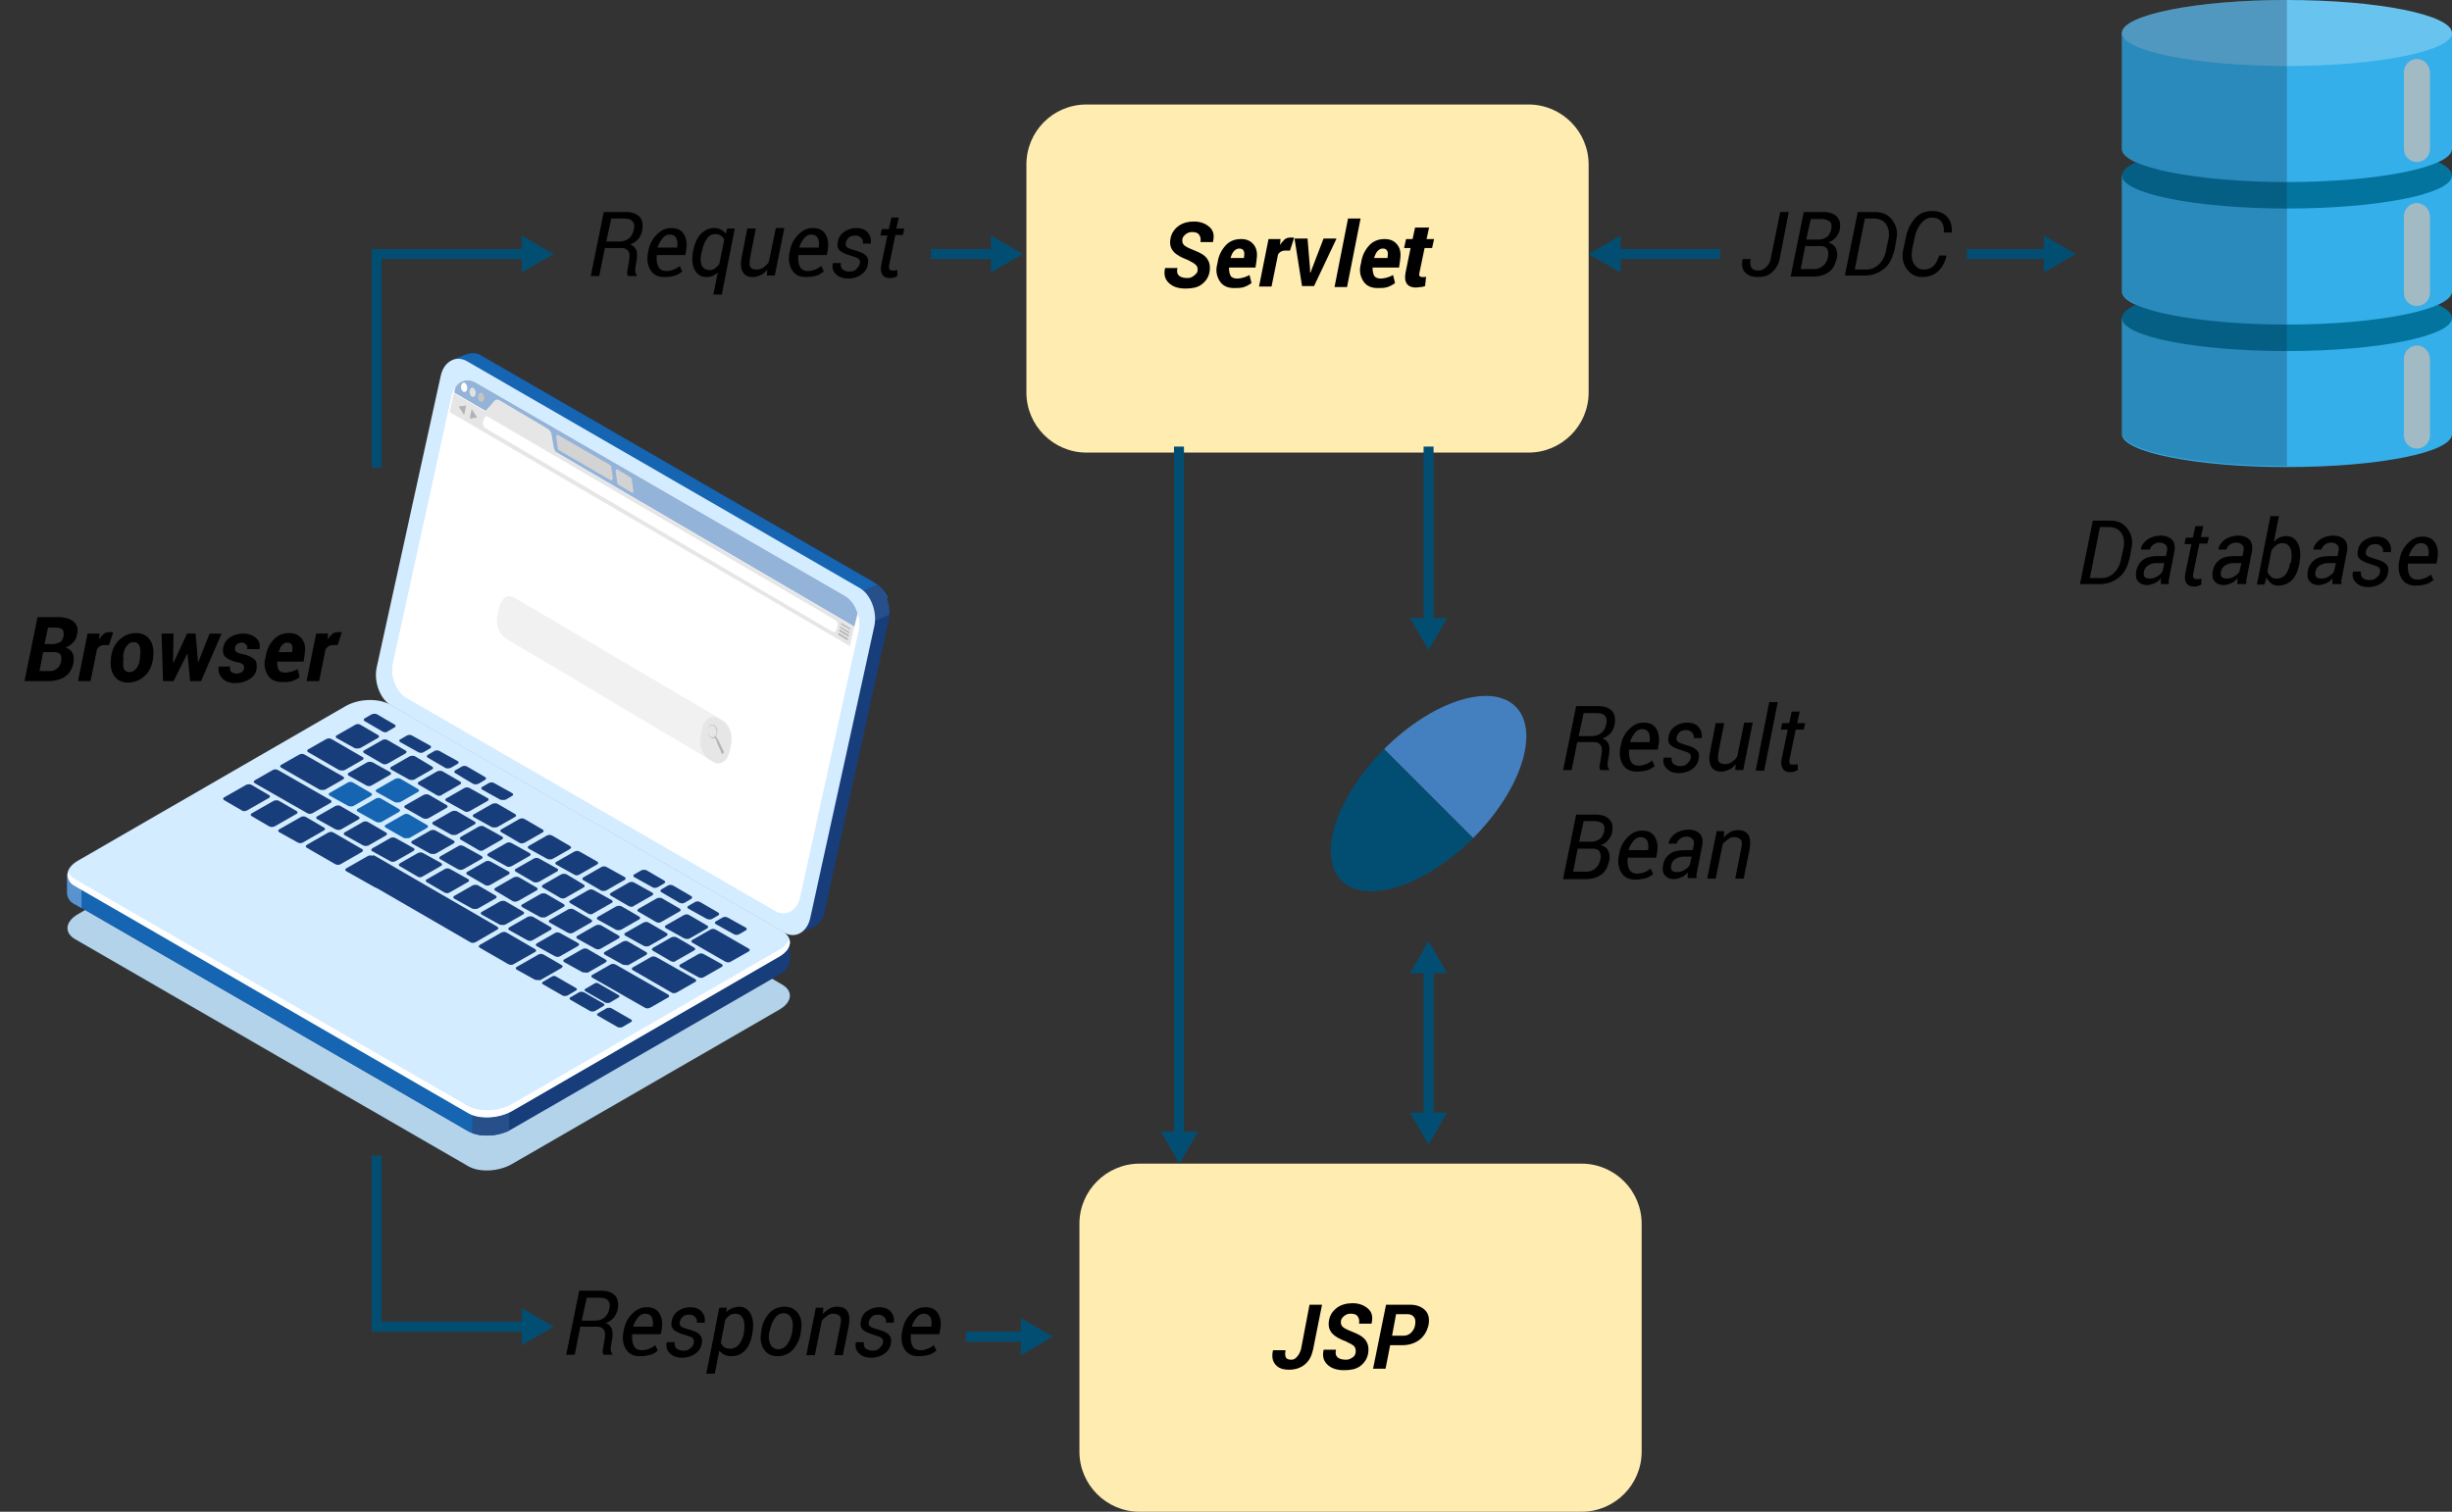 <?xml version="1.0" encoding="utf-8"?>
<!-- Generator: Adobe Illustrator 26.0.1, SVG Export Plug-In . SVG Version: 6.00 Build 0)  -->
<svg version="1.1" id="Layer_1" xmlns="http://www.w3.org/2000/svg" xmlns:xlink="http://www.w3.org/1999/xlink" x="0px" y="0px"
	 viewBox="0 0 490.2 302.3" style="enable-background:new 0 0 490.2 302.3;" xml:space="preserve">
<rect x="0" y="0" width="490.2" height="302.3" fill="#333333" stroke="none"/>
<style type="text/css">
	.st0{fill:#FFECB1;}
	.st1{fill:none;stroke:#024E73;stroke-width:2;stroke-miterlimit:10;}
	.st2{fill:#024E73;}
	.st3{fill:#4480BF;}
	.st4{fill:#B2D3EA;}
	.st5{fill:#173D7A;}
	.st6{fill:#1565B2;}
	.st7{fill:#274F89;}
	.st8{fill:#D4ECFF;}
	.st9{fill:#FFFFFF;}
	.st10{fill:#5793CE;}
	.st11{clip-path:url(#SVGID_00000075126818861280632180000014209428555599925387_);}
	.st12{fill:#F1F1F1;}
	.st13{fill:#E6E6E6;}
	.st14{fill:#B3B3B3;}
	.st15{fill:#93B3D8;}
	.st16{fill:#D3D3D3;}
	.st17{fill:#E2E2E2;}
	.st18{fill:#C4C4C4;}
	.st19{fill:#35AFEA;}
	.st20{fill:#02749E;}
	.st21{fill:#68C3EF;}
	.st22{opacity:0.27;fill:#12263F;enable-background:new    ;}
	.st23{fill:#A2BAC3;}
</style>
<path id="Trazado_160422" class="st0" d="M217.2,20.9h88.4c6.6,0,12,5.4,12,12v45.6c0,6.6-5.4,12-12,12h-88.4c-6.6,0-12-5.4-12-12
	V32.9C205.2,26.3,210.5,20.9,217.2,20.9z"/>
<path id="Rectángulo_37400" class="st0" d="M227.8,232.7h88.4c6.6,0,12,5.4,12,12v45.6c0,6.6-5.4,12-12,12h-88.4
	c-6.6,0-12-5.4-12-12v-45.6C215.8,238.1,221.2,232.7,227.8,232.7z"/>
<g id="Grupo_87633">
	<line id="Línea_541" class="st1" x1="235.7" y1="89.3" x2="235.7" y2="227.4"/>
	<path id="Trazado_160004" class="st2" d="M232.1,226.3l3.7,6.4l3.7-6.4H232.1z"/>
</g>
<g id="Grupo_87634">
	<line id="Línea_542" class="st1" x1="285.6" y1="89.3" x2="285.6" y2="124.7"/>
	<path id="Trazado_160005" class="st2" d="M281.9,123.6l3.7,6.4l3.7-6.4H281.9z"/>
</g>
<g id="Grupo_87635">
	<line id="Línea_543" class="st1" x1="285.6" y1="193.5" x2="285.6" y2="223.6"/>
	<path id="Trazado_160006" class="st2" d="M281.9,194.6l3.7-6.4l3.7,6.4H281.9z"/>
	<path id="Trazado_160007" class="st2" d="M281.9,222.5l3.7,6.4l3.7-6.4H281.9z"/>
</g>
<g id="Grupo_87636">
	<line id="Línea_544" class="st1" x1="186.1" y1="50.8" x2="199.2" y2="50.8"/>
	<path id="Trazado_160008" class="st2" d="M198.1,54.5l6.4-3.7l-6.4-3.7V54.5z"/>
</g>
<g id="Grupo_87637">
	<line id="Línea_545" class="st1" x1="393.2" y1="50.8" x2="409.7" y2="50.8"/>
	<path id="Trazado_160009" class="st2" d="M408.6,54.5l6.4-3.7l-6.4-3.7V54.5z"/>
</g>
<g id="Grupo_87638">
	<line id="Línea_546" class="st1" x1="322.9" y1="50.8" x2="343.9" y2="50.8"/>
	<path id="Trazado_160010" class="st2" d="M324,54.5l-6.4-3.7l6.4-3.7V54.5z"/>
</g>
<g id="Grupo_87639">
	<line id="Línea_547" class="st1" x1="193.1" y1="267.3" x2="205.2" y2="267.3"/>
	<path id="Trazado_160011" class="st2" d="M204.1,271l6.4-3.7l-6.4-3.7V271z"/>
</g>
<g id="Grupo_87640">
	<path id="Trazado_160012" class="st1" d="M105.3,50.8h-30v42.7"/>
	<path id="Trazado_160013" class="st2" d="M104.3,47.1l6.4,3.7l-6.4,3.7V47.1z"/>
</g>
<g id="Grupo_87641">
	<path id="Trazado_160014" class="st1" d="M105.3,265.3h-30v-34.2"/>
	<path id="Trazado_160015" class="st2" d="M104.3,261.6l6.4,3.7l-6.4,3.7V261.6z"/>
</g>
<g id="Grupo_87642">
	<path id="Trazado_160016" class="st3" d="M276.7,149.8c9.6-9.6,21.4-13.4,26.3-8.5c4.9,4.9,1.1,16.7-8.5,26.3L276.7,149.8z"/>
	<path id="Trazado_160017" class="st2" d="M294.5,167.6c-9.6,9.6-21.4,13.4-26.3,8.5c-4.9-4.9-1.1-16.7,8.5-26.3L294.5,167.6z"/>
</g>
<g id="Grupo_87652">
	<g id="Grupo_87644">
		<path id="Trazado_160018" class="st4" d="M93.6,233.2L15,187.8c-2.2-1.3-2-3.5,0.6-5l53.5-30.9c2.6-1.5,6.4-1.6,8.7-0.4l78.6,45.4
			c2.2,1.3,2,3.5-0.6,5l-53.5,30.9C99.7,234.3,95.8,234.5,93.6,233.2z"/>
		<path id="Trazado_160019" class="st5" d="M174.8,116.5L96.2,71.1c-0.8-0.5-1.8-0.6-2.7-0.3h-0.1l-2.8,1.1l2.6,1.2v0.1l-12.9,58.3
			c-0.6,2.9,0.6,6.3,2.9,7.6l76.7,44.3l-0.3,3.2l3.1-1.2c1.2-0.7,2-1.8,2.2-3.2l12.8-58.3C178.3,121.2,177,117.8,174.8,116.5z"/>
		<path id="Trazado_160020" class="st6" d="M174.8,116.5L96.2,71.1c-0.8-0.5-1.8-0.6-2.7-0.3h-0.1l-2.8,1.1l2.6,1.2v0.1l-8.4,38.4
			l38.5,30l54.2-22.1C176.9,118.3,176,117.2,174.8,116.5L174.8,116.5z"/>
		<path id="Trazado_160021" class="st7" d="M171.8,125.5l6-2.6c0.1-2.3-0.7-4.5-2.4-6l-9.5,4L171.8,125.5z"/>
		<path id="Trazado_160022" class="st8" d="M156.8,186.5l-78.6-45.4c-2.2-1.3-3.5-4.7-2.9-7.6l12.8-58.3c0.6-2.9,3-4.2,5.2-3
			l78.6,45.4c2.2,1.3,3.5,4.7,2.9,7.6L162,183.5C161.4,186.4,159,187.8,156.8,186.5z"/>
		<path id="Trazado_160023" class="st9" d="M155.1,182.2l-73.9-42.7c-2-1.2-3.2-4.3-2.6-7l11.7-53.3c0.6-2.7,2.7-3.9,4.8-2.7
			l73.9,42.7c2,1.2,3.2,4.3,2.6,7l-11.7,53.3C159.3,182.1,157.1,183.3,155.1,182.2z"/>
		<path id="Trazado_160024" class="st9" d="M155.1,182.2l-73.9-42.7c-2-1.2-3.2-4.3-2.6-7l11.7-53.3c0.6-2.7,2.7-3.9,4.8-2.7
			l73.9,42.7c2,1.2,3.2,4.3,2.6,7l-11.7,53.3C159.3,182.1,157.1,183.3,155.1,182.2z"/>
		<path id="Trazado_160025" class="st5" d="M157.9,188.4l-10.8-1.4l-69.4-40c-2.2-1.3-6.1-1.1-8.7,0.4L20,175.7l-6.5-0.9v3.7l0,0
			c0,1,0.6,1.9,1.5,2.3l78.6,45.4c2.2,1.3,6.1,1.1,8.7-0.4l53.5-30.9c1.4-0.8,2.2-1.9,2.1-2.9l0,0V188.4z"/>
		<path id="Trazado_160026" class="st6" d="M105.8,163.2l-4.9-2.8H46.7L20,175.7l-6.5-0.9v3.7l0,0c0,1,0.6,1.9,1.5,2.3l78.6,45.4
			c1.4,0.7,2.9,1,4.5,0.8L105.8,163.2z"/>
		<path id="Trazado_160027" class="st10" d="M16.3,175.2l-2.9-0.4v3.7l0,0c0,1,0.6,1.9,1.5,2.3l1.4,0.8L16.3,175.2z"/>
		<path id="Trazado_160028" class="st7" d="M94.4,226.6c2.4,0.8,5.1,0.6,7.4-0.5v-8.2h-7.4V226.6z"/>
		<path id="Trazado_160029" class="st8" d="M93.6,222.5L15,177.1c-2.2-1.3-2-3.5,0.6-5l53.5-30.9c2.6-1.5,6.4-1.6,8.7-0.4l78.6,45.4
			c2.2,1.3,2,3.5-0.6,5l-53.5,31C99.7,223.6,95.8,223.8,93.6,222.5z"/>
		<path id="Trazado_160030" class="st9" d="M155.8,189.9l-53.5,30.9c-2.6,1.5-6.4,1.6-8.7,0.4L15,175.8c-0.6-0.3-1.1-0.9-1.4-1.5
			c-0.3,1.2,0.3,2.4,1.4,2.9l78.6,45.4c2.2,1.3,6.1,1.1,8.7-0.4l53.5-30.9c1.7-1,2.4-2.3,2-3.5C157.4,188.7,156.7,189.5,155.8,189.9
			z"/>
		<g id="Grupo_87643">
			<path id="Trazado_160031" class="st5" d="M48.4,162.1l-3.6-2.1c-0.3-0.2-0.2-0.5,0.1-0.6l4.2-2.4c0.3-0.2,0.8-0.2,1.1-0.1
				l3.6,2.1c0.3,0.2,0.2,0.5-0.1,0.6l-4.2,2.4C49.2,162.2,48.7,162.3,48.4,162.1z"/>
			<path id="Trazado_160032" class="st5" d="M53.9,165.3l-3.6-2.1c-0.3-0.2-0.2-0.5,0.1-0.6l4.2-2.4c0.3-0.2,0.8-0.2,1.1-0.1
				l3.6,2.1c0.3,0.2,0.2,0.5-0.1,0.6l-4.2,2.4C54.7,165.4,54.3,165.4,53.9,165.3z"/>
			<path id="Trazado_160033" class="st5" d="M59.4,168.4l-3.6-2c-0.3-0.2-0.2-0.5,0.1-0.6l4.2-2.4c0.3-0.2,0.8-0.2,1.1,0l3.6,2.1
				c0.3,0.2,0.2,0.5-0.1,0.6l-4.2,2.4C60.1,168.7,59.7,168.6,59.4,168.4z"/>
			<path id="Trazado_160034" class="st5" d="M67,165.8l-3.6-2c-0.3-0.2-0.2-0.5,0.1-0.6l3.5-2c0.4-0.2,0.8-0.2,1.1,0l3.6,2.1
				c0.3,0.2,0.2,0.5-0.1,0.6l-3.5,2C67.8,166,67.4,166,67,165.8z"/>
			<path id="Trazado_160035" class="st5" d="M72.5,169l-3.6-2c-0.3-0.2-0.2-0.5,0.1-0.6l3.5-2c0.3-0.2,0.8-0.2,1.1,0l3.6,2.1
				c0.3,0.2,0.2,0.4-0.1,0.6l-3.5,2C73.2,169.2,72.8,169.2,72.5,169z"/>
			<path id="Trazado_160036" class="st5" d="M78,172.2l-3.6-2c-0.3-0.2-0.2-0.4,0.1-0.6l3.5-2c0.3-0.2,0.8-0.2,1.1,0l3.6,2
				c0.3,0.2,0.2,0.4-0.1,0.6l-3.5,2C78.7,172.4,78.3,172.4,78,172.2z"/>
			<path id="Trazado_160037" class="st5" d="M83.5,175.3l-3.6-2.1c-0.3-0.2-0.2-0.4,0.1-0.6l3.5-2c0.4-0.2,0.8-0.2,1.1,0l3.6,2
				c0.3,0.2,0.2,0.5-0.1,0.6l-3.5,2C84.2,175.5,83.8,175.5,83.5,175.3z"/>
			<path id="Trazado_160038" class="st5" d="M88.9,178.5l-3.6-2.1c-0.3-0.2-0.2-0.5,0.1-0.6l3.5-2c0.3-0.2,0.8-0.2,1.1,0l3.6,2
				c0.3,0.2,0.2,0.5-0.1,0.6l-3.5,2C89.7,178.6,89.3,178.7,88.9,178.5z"/>
			<path id="Trazado_160039" class="st5" d="M94.4,181.7l-3.6-2c-0.3-0.2-0.2-0.5,0.1-0.6l3.5-2c0.3-0.2,0.8-0.2,1.1-0.1l3.6,2.1
				c0.3,0.2,0.2,0.5-0.1,0.6l-3.5,2C95.2,181.8,94.8,181.8,94.4,181.7z"/>
			<path id="Trazado_160040" class="st5" d="M99.9,184.9l-3.6-2c-0.3-0.2-0.2-0.5,0.1-0.6l3.5-2c0.3-0.2,0.8-0.2,1.1-0.1l3.6,2.1
				c0.3,0.2,0.2,0.5-0.1,0.6l-3.5,2C100.7,185,100.3,185,99.9,184.9z"/>
			<path id="Trazado_160041" class="st5" d="M105.4,188l-3.6-2c-0.3-0.2-0.2-0.5,0.1-0.6l3.5-2c0.3-0.2,0.8-0.2,1.1-0.1l3.6,2.1
				c0.3,0.2,0.2,0.5-0.1,0.6l-3.5,2C106.2,188.2,105.8,188.2,105.4,188z"/>
			<path id="Trazado_160042" class="st5" d="M110.9,191.2l-3.6-2c-0.3-0.2-0.2-0.4,0.1-0.6l3.5-2c0.3-0.2,0.8-0.2,1.1,0l3.6,2
				c0.3,0.2,0.2,0.4-0.1,0.6l-3.5,2C111.7,191.4,111.3,191.4,110.9,191.2z"/>
			<path id="Trazado_160043" class="st5" d="M116.4,194.4l-3.6-2c-0.3-0.2-0.2-0.5,0.1-0.6l3.5-2c0.4-0.2,0.8-0.2,1.1,0l3.6,2.1
				c0.3,0.2,0.2,0.4-0.1,0.6l-3.5,2C117.2,194.5,116.8,194.5,116.4,194.4z"/>
			<path id="Trazado_160044" class="st6" d="M75.1,164.3l-3.6-2c-0.3-0.2-0.2-0.5,0.1-0.6l3.5-2c0.3-0.2,0.8-0.2,1.1,0l3.6,2.1
				c0.3,0.2,0.2,0.4-0.1,0.6l-3.5,2C75.8,164.5,75.4,164.5,75.1,164.3z"/>
			<path id="Trazado_160045" class="st6" d="M69.5,161.1l-3.6-2c-0.3-0.2-0.2-0.5,0.1-0.6l3.5-2c0.3-0.2,0.8-0.2,1.1,0l3.6,2.1
				c0.3,0.2,0.2,0.4-0.1,0.6l-3.5,2C70.3,161.3,69.8,161.3,69.5,161.1z"/>
			<path id="Trazado_160046" class="st5" d="M63.9,157.9l-7.7-4.4c-0.3-0.2-0.2-0.5,0.1-0.6l3.5-2c0.4-0.2,0.8-0.2,1.1,0l7.7,4.4
				c0.3,0.2,0.2,0.5-0.1,0.6l-3.5,2C64.7,158,64.3,158,63.9,157.9z"/>
			<path id="Trazado_160047" class="st5" d="M67.8,154l-6.2-3.6c-0.3-0.2-0.2-0.5,0.1-0.6l3.5-2c0.4-0.2,0.8-0.2,1.1,0l6.2,3.6
				c0.3,0.2,0.2,0.5-0.1,0.6l-3.5,2C68.6,154.1,68.2,154.1,67.8,154z"/>
			<path id="Trazado_160048" class="st6" d="M80.6,167.5l-3.5-2c-0.3-0.2-0.2-0.5,0.1-0.6l3.5-2c0.3-0.2,0.8-0.2,1.1,0l3.6,2.1
				c0.3,0.2,0.2,0.4-0.1,0.6l-3.5,2C81.3,167.6,80.9,167.7,80.6,167.5L80.6,167.5z"/>
			<path id="Trazado_160049" class="st5" d="M86,170.7l-3.6-2c-0.3-0.2-0.2-0.5,0.1-0.6l3.5-2c0.4-0.2,0.8-0.2,1.1,0l3.6,2
				c0.3,0.2,0.2,0.5-0.1,0.6l-3.5,2C86.8,170.8,86.4,170.8,86,170.7z"/>
			<path id="Trazado_160050" class="st5" d="M91.5,173.8l-3.5-2c-0.3-0.2-0.2-0.4,0.1-0.6l3.5-2c0.3-0.2,0.8-0.2,1.1,0l3.6,2
				c0.3,0.2,0.2,0.5-0.1,0.6l-3.5,2C92.3,174,91.9,174,91.5,173.8z"/>
			<path id="Trazado_160051" class="st5" d="M97,177l-3.6-2.1c-0.3-0.2-0.2-0.5,0.1-0.6l3.5-2c0.3-0.2,0.8-0.2,1.1,0l3.6,2
				c0.3,0.2,0.2,0.5-0.1,0.6l-3.5,2C97.8,177.1,97.4,177.2,97,177z"/>
			<path id="Trazado_160052" class="st5" d="M102.5,180.2l-3.5-2.1c-0.3-0.2-0.2-0.4,0.1-0.6l3.5-2c0.3-0.2,0.8-0.2,1.1-0.1l3.6,2.1
				c0.3,0.2,0.2,0.5-0.1,0.6l-3.5,2C103.3,180.3,102.9,180.4,102.5,180.2z"/>
			<path id="Trazado_160053" class="st5" d="M108,183.4l-3.6-2c-0.3-0.2-0.2-0.5,0.1-0.6l3.5-2c0.3-0.2,0.8-0.2,1.1-0.1l3.6,2.1
				c0.3,0.2,0.2,0.5-0.1,0.6l-3.5,2C108.8,183.5,108.4,183.5,108,183.4z"/>
			<path id="Trazado_160054" class="st5" d="M113.5,186.5l-3.6-2c-0.3-0.2-0.2-0.5,0.1-0.6l3.5-2c0.3-0.2,0.8-0.2,1.1-0.1l3.6,2.1
				c0.3,0.2,0.2,0.5-0.1,0.6l-3.5,2C114.3,186.7,113.9,186.7,113.5,186.5z"/>
			<path id="Trazado_160055" class="st5" d="M119,189.7l-3.6-2c-0.3-0.2-0.2-0.5,0.1-0.6l3.5-2c0.3-0.2,0.8-0.2,1.1-0.1l3.6,2.1
				c0.3,0.2,0.2,0.5-0.1,0.6l-3.5,2C119.8,189.9,119.4,189.9,119,189.7z"/>
			<path id="Trazado_160056" class="st5" d="M124.5,192.9l-3.6-2c-0.3-0.2-0.2-0.5,0.1-0.6l3.5-2c0.4-0.2,0.8-0.2,1.1,0l3.6,2.1
				c0.3,0.2,0.2,0.4-0.1,0.6l-3.5,2C125.3,193,124.9,193,124.5,192.9z"/>
			<path id="Trazado_160057" class="st5" d="M134.3,198.5l-7.8-4.5c-0.3-0.2-0.2-0.5,0.1-0.6l3.5-2c0.3-0.2,0.8-0.2,1.1,0l7.8,4.4
				c0.3,0.2,0.2,0.5-0.1,0.6l-3.5,2C135.1,198.6,134.6,198.7,134.3,198.5z"/>
			<path id="Trazado_160058" class="st5" d="M145,192.3l-6.6-3.8c-0.3-0.2-0.2-0.5,0.1-0.6l3.5-2c0.3-0.2,0.8-0.2,1.1,0l6.6,3.8
				c0.3,0.2,0.2,0.5-0.1,0.6l-3.5,2C145.8,192.5,145.4,192.5,145,192.3z"/>
			<path id="Trazado_160059" class="st5" d="M90.2,166.9l-3.6-2c-0.3-0.2-0.2-0.5,0.1-0.6l3.5-2c0.3-0.2,0.8-0.2,1.1-0.1l3.6,2.1
				c0.3,0.2,0.2,0.5-0.1,0.6l-3.5,2C91,167,90.5,167,90.2,166.9z"/>
			<path id="Trazado_160060" class="st5" d="M84.5,163.6l-3.5-2c-0.3-0.2-0.2-0.5,0.1-0.6l3.5-2c0.3-0.2,0.8-0.2,1.1-0.1l3.6,2.1
				c0.3,0.2,0.2,0.5-0.1,0.6l-3.5,2C85.3,163.8,84.9,163.8,84.5,163.6z"/>
			<path id="Trazado_160061" class="st6" d="M78.9,160.4l-3.6-2c-0.3-0.2-0.2-0.5,0.1-0.6l3.5-2c0.3-0.2,0.8-0.2,1.1-0.1l3.6,2.1
				c0.3,0.2,0.2,0.5-0.1,0.6l-3.5,2C79.7,160.5,79.3,160.5,78.9,160.4z"/>
			<path id="Trazado_160062" class="st5" d="M73.3,157.1l-3.6-2c-0.3-0.2-0.2-0.5,0.1-0.6l3.5-2c0.3-0.2,0.8-0.2,1.1-0.1l3.6,2
				c0.3,0.2,0.2,0.5-0.1,0.6l-3.5,2C74.1,157.2,73.7,157.3,73.3,157.1z"/>
			<path id="Trazado_160063" class="st5" d="M95.7,170l-3.6-2.1c-0.3-0.2-0.2-0.4,0.1-0.6l3.5-2c0.4-0.2,0.8-0.2,1.1,0l3.6,2
				c0.3,0.2,0.2,0.4-0.1,0.6l-3.5,2C96.4,170.2,96,170.2,95.7,170z"/>
			<path id="Trazado_160064" class="st5" d="M101.2,173.2l-3.6-2c-0.3-0.2-0.2-0.4,0.1-0.6l3.5-2c0.3-0.2,0.8-0.2,1.1,0l3.6,2
				c0.3,0.2,0.2,0.5-0.1,0.6l-3.5,2C101.9,173.4,101.5,173.4,101.2,173.2z"/>
			<path id="Trazado_160065" class="st5" d="M106.7,176.4l-3.6-2.1c-0.3-0.2-0.2-0.5,0.1-0.6l3.5-2c0.3-0.2,0.8-0.2,1.1,0l3.6,2
				c0.3,0.2,0.2,0.5-0.1,0.6l-3.5,2C107.4,176.5,107,176.5,106.7,176.4z"/>
			<path id="Trazado_160066" class="st5" d="M112.1,179.6l-3.6-2.1c-0.3-0.2-0.2-0.4,0.1-0.6l3.5-2c0.3-0.2,0.8-0.2,1.1-0.1l3.5,2.1
				c0.3,0.2,0.2,0.5-0.1,0.6l-3.5,2C112.9,179.7,112.5,179.7,112.1,179.6z"/>
			<path id="Trazado_160067" class="st5" d="M117.6,182.7l-3.6-2.1c-0.3-0.2-0.2-0.5,0.1-0.6l3.5-2c0.4-0.2,0.8-0.2,1.1,0l3.6,2
				c0.3,0.2,0.2,0.5-0.1,0.6l-3.5,2C118.4,182.9,118,182.9,117.6,182.7z"/>
			<path id="Trazado_160068" class="st5" d="M123.1,185.9l-3.6-2c-0.3-0.2-0.2-0.5,0.1-0.6l3.5-2c0.3-0.2,0.8-0.2,1.1-0.1l3.6,2.1
				c0.3,0.2,0.2,0.5-0.1,0.6l-3.5,2C123.9,186,123.5,186.1,123.1,185.9z"/>
			<path id="Trazado_160069" class="st5" d="M128.6,189.1l-3.6-2c-0.3-0.2-0.2-0.5,0.1-0.6l3.5-2c0.4-0.2,0.8-0.2,1.1,0l3.6,2.1
				c0.3,0.2,0.2,0.4-0.1,0.6l-3.5,2C129.4,189.3,129,189.3,128.6,189.1z"/>
			<path id="Trazado_160070" class="st5" d="M134.1,192.2l-3.6-2.1c-0.3-0.2-0.2-0.4,0.1-0.6l3.5-2c0.3-0.2,0.8-0.2,1.1-0.1l3.6,2.1
				c0.3,0.2,0.2,0.5-0.1,0.6l-3.5,2C134.9,192.4,134.5,192.4,134.1,192.2z"/>
			<path id="Trazado_160071" class="st5" d="M139.6,195.4l-3.6-2c-0.3-0.2-0.2-0.5,0.1-0.6l3.5-2c0.3-0.2,0.8-0.2,1.1,0l3.6,2
				c0.3,0.2,0.2,0.5-0.1,0.6l-3.5,2C140.4,195.6,140,195.6,139.6,195.4z"/>
			<path id="Trazado_160072" class="st5" d="M87.3,159l-3.6-2.1c-0.3-0.2-0.2-0.4,0.1-0.6l3.5-2c0.3-0.2,0.8-0.2,1.1-0.1l3.6,2.1
				c0.3,0.2,0.2,0.5-0.1,0.6l-3.5,2C88.1,159.2,87.6,159.2,87.3,159z"/>
			<path id="Trazado_160073" class="st5" d="M81.8,155.9l-3.6-2c-0.3-0.2-0.2-0.5,0.1-0.6l3.5-2c0.3-0.2,0.8-0.2,1.1-0.1l3.5,2.1
				c0.3,0.2,0.2,0.5-0.1,0.6l-3.5,2C82.6,156,82.2,156,81.8,155.9z"/>
			<path id="Trazado_160074" class="st5" d="M76.4,152.7l-3.6-2.1c-0.3-0.2-0.2-0.5,0.1-0.6l3.5-2c0.3-0.2,0.8-0.2,1.1,0l3.6,2.1
				c0.3,0.2,0.2,0.4-0.1,0.6l-3.5,2C77.1,152.9,76.7,152.9,76.4,152.7z"/>
			<path id="Trazado_160075" class="st5" d="M70.9,149.6l-3.6-2c-0.3-0.2-0.2-0.5,0.1-0.6l3.5-2c0.3-0.2,0.7-0.3,1.1-0.1l3.6,2.1
				c0.3,0.2,0.2,0.5-0.1,0.6l-3.5,2C71.6,149.7,71.2,149.7,70.9,149.6z"/>
			<path id="Trazado_160076" class="st5" d="M76.5,146.3l-3.6-2.1c-0.3-0.2-0.2-0.5,0.1-0.6l1.2-0.7c0.3-0.2,0.8-0.2,1.1-0.1
				l3.6,2.1c0.3,0.2,0.2,0.5-0.1,0.6l-1.2,0.7C77.3,146.5,76.9,146.5,76.5,146.3z"/>
			<path id="Trazado_160077" class="st5" d="M83.6,150.4l-3.6-2c-0.3-0.2-0.2-0.5,0.1-0.6l1.2-0.7c0.4-0.2,0.8-0.2,1.1,0l3.6,2
				c0.3,0.2,0.2,0.5-0.1,0.6l-1.2,0.7C84.4,150.6,84,150.6,83.6,150.4z"/>
			<path id="Trazado_160078" class="st5" d="M89.1,153.6l-3.6-2.1c-0.3-0.2-0.2-0.4,0.1-0.6l1.2-0.7c0.3-0.2,0.8-0.2,1.1,0l3.6,2
				c0.3,0.2,0.2,0.5-0.1,0.6l-1.2,0.7C89.9,153.7,89.4,153.7,89.1,153.6z"/>
			<path id="Trazado_160079" class="st5" d="M94.5,156.7l-3.5-2.1c-0.3-0.2-0.2-0.5,0.1-0.6l1.2-0.7c0.3-0.2,0.8-0.2,1.1,0l3.6,2.1
				c0.3,0.2,0.2,0.4-0.1,0.6l-1.2,0.7C95.3,156.9,94.9,156.9,94.5,156.7z"/>
			<path id="Trazado_160080" class="st5" d="M100,159.9l-3.6-2c-0.3-0.2-0.2-0.5,0.1-0.6l1.2-0.7c0.4-0.2,0.8-0.2,1.1,0l3.6,2
				c0.3,0.2,0.2,0.5-0.1,0.6l-1.2,0.7C100.8,160,100.4,160,100,159.9z"/>
			<path id="Trazado_160081" class="st5" d="M130.4,177.4l-3.6-2c-0.3-0.2-0.2-0.5,0.1-0.6l1.2-0.7c0.3-0.2,0.8-0.2,1.1-0.1l3.6,2.1
				c0.3,0.2,0.2,0.5-0.1,0.6l-1.2,0.7C131.1,177.6,130.7,177.6,130.4,177.4L130.4,177.4z"/>
			<path id="Trazado_160082" class="st5" d="M135.8,180.5l-3.6-2.1c-0.3-0.2-0.2-0.4,0.1-0.6l1.2-0.7c0.3-0.2,0.8-0.2,1.1,0l3.6,2.1
				c0.3,0.2,0.2,0.4-0.1,0.6l-1.2,0.7C136.6,180.7,136.2,180.7,135.8,180.5z"/>
			<path id="Trazado_160083" class="st5" d="M141.2,183.7l-3.6-2c-0.3-0.2-0.2-0.5,0.1-0.6l1.2-0.7c0.3-0.2,0.8-0.2,1.1,0l3.6,2.1
				c0.3,0.2,0.2,0.5-0.1,0.6l-1.2,0.7C142,183.9,141.6,183.9,141.2,183.7z"/>
			<path id="Trazado_160084" class="st5" d="M146.7,186.8l-3.6-2c-0.3-0.2-0.2-0.5,0.1-0.6l1.2-0.7c0.3-0.2,0.8-0.2,1.1,0l3.6,2
				c0.3,0.2,0.2,0.5-0.1,0.6l-1.2,0.7C147.5,187,147,187,146.7,186.8z"/>
			<path id="Trazado_160085" class="st5" d="M92.8,162.2l-3.6-2c-0.3-0.2-0.2-0.5,0.1-0.6l3.5-2c0.3-0.2,0.8-0.2,1.1,0l3.6,2
				c0.3,0.2,0.2,0.5-0.1,0.6l-3.5,2C93.5,162.4,93.1,162.4,92.8,162.2z"/>
			<path id="Trazado_160086" class="st5" d="M98.3,165.4l-3.6-2c-0.3-0.2-0.2-0.5,0.1-0.6l3.5-2c0.3-0.2,0.8-0.2,1.1-0.1l3.6,2.1
				c0.3,0.2,0.2,0.5-0.1,0.6l-3.5,2C99,165.5,98.6,165.5,98.3,165.4z"/>
			<path id="Trazado_160087" class="st5" d="M103.8,168.5l-3.6-2.1c-0.3-0.2-0.2-0.5,0.1-0.6l3.5-2c0.3-0.2,0.8-0.2,1.1,0l3.6,2.1
				c0.3,0.2,0.2,0.5-0.1,0.6l-3.5,2C104.5,168.7,104.1,168.7,103.8,168.5z"/>
			<path id="Trazado_160088" class="st5" d="M109.3,171.7l-3.6-2c-0.3-0.2-0.2-0.5,0.1-0.6l3.5-2c0.3-0.2,0.8-0.2,1.1,0l3.6,2.1
				c0.3,0.2,0.2,0.4-0.1,0.6l-3.5,2C110,171.9,109.6,171.9,109.3,171.7z"/>
			<path id="Trazado_160089" class="st5" d="M114.8,174.9l-3.6-2c-0.3-0.2-0.2-0.5,0.1-0.6l3.5-2c0.4-0.2,0.8-0.2,1.1,0l3.5,2
				c0.3,0.2,0.2,0.5-0.1,0.6l-3.5,2C115.5,175.1,115.1,175.1,114.8,174.9z"/>
			<path id="Trazado_160090" class="st5" d="M120.2,178.1l-3.6-2.1c-0.3-0.2-0.2-0.4,0.1-0.6l3.5-2c0.3-0.2,0.8-0.2,1.1,0l3.6,2
				c0.3,0.2,0.2,0.5-0.1,0.6l-3.5,2C121,178.2,120.6,178.2,120.2,178.1z"/>
			<path id="Trazado_160091" class="st5" d="M125.7,181.2l-3.6-2.1c-0.3-0.2-0.2-0.4,0.1-0.6l3.5-2c0.3-0.2,0.8-0.2,1.1,0l3.6,2
				c0.3,0.2,0.2,0.5-0.1,0.6l-3.5,2C126.5,181.4,126.1,181.4,125.7,181.2L125.7,181.2z"/>
			<path id="Trazado_160092" class="st5" d="M131.2,184.4l-3.6-2.1c-0.3-0.2-0.2-0.4,0.1-0.6l3.5-2c0.3-0.2,0.8-0.2,1.1-0.1l3.6,2.1
				c0.3,0.2,0.2,0.5-0.1,0.6l-3.5,2C132,184.5,131.6,184.6,131.2,184.4z"/>
			<path id="Trazado_160093" class="st5" d="M136.7,187.6l-3.6-2c-0.3-0.2-0.2-0.5,0.1-0.6l3.5-2c0.4-0.2,0.8-0.2,1.1,0l3.6,2.1
				c0.3,0.2,0.2,0.4-0.1,0.6l-3.5,2C137.5,187.8,137.1,187.8,136.7,187.6z"/>
			<path id="Trazado_160094" class="st5" d="M61.4,162.6l-10.5-6c-0.3-0.2-0.2-0.4,0.1-0.6l3.5-2c0.3-0.2,0.8-0.2,1.1,0l10.5,6
				c0.3,0.2,0.2,0.5-0.1,0.6l-3.5,2C62.1,162.8,61.7,162.8,61.4,162.6z"/>
			<path id="Trazado_160095" class="st5" d="M128.9,201.5l-10.5-6c-0.3-0.2-0.2-0.5,0.1-0.6l3.5-2c0.3-0.2,0.8-0.2,1.1,0l10.5,6
				c0.3,0.2,0.2,0.5-0.1,0.6l-3.5,2C129.6,201.7,129.2,201.7,128.9,201.5z"/>
			<path id="Trazado_160096" class="st5" d="M106.9,195.9l-3.6-2c-0.3-0.2-0.2-0.5,0.1-0.6l4.2-2.4c0.3-0.2,0.8-0.2,1.1,0l3.6,2.1
				c0.3,0.2,0.2,0.4-0.1,0.6l-4.2,2.4C107.7,196,107.2,196,106.9,195.9z"/>
			<path id="Trazado_160097" class="st5" d="M67,172.8l-5.7-3.3c-0.3-0.2-0.2-0.4,0.1-0.6l4.2-2.4c0.4-0.2,0.8-0.2,1.1,0l5.7,3.3
				c0.3,0.2,0.2,0.4-0.1,0.6l-4.2,2.4C67.8,173,67.4,173,67,172.8z"/>
			<path id="Trazado_160098" class="st5" d="M101.6,192.8l-5.7-3.3c-0.3-0.2-0.2-0.4,0.1-0.6l4.2-2.4c0.4-0.2,0.8-0.2,1.1,0l5.7,3.3
				c0.3,0.2,0.2,0.5-0.1,0.6l-4.2,2.4C102.4,193,102,193,101.6,192.8z"/>
			<path id="Trazado_160099" class="st5" d="M74.9,177.4l-5.7-3.2c-0.3-0.2-0.2-0.4,0.1-0.6l4.2-2.4c0.3-0.2,0.8-0.2,1.1,0l5.7,3.3
				c0.3,0.2,0.2,0.4-0.1,0.6l-4.2,2.3C75.7,177.6,75.3,177.6,74.9,177.4z"/>
			<path id="Trazado_160100" class="st5" d="M74.7,171l24.7,14.3c0.3,0.2,0.3,0.5,0,0.6l-4.3,2.5c-0.4,0.2-0.8,0.2-1.1,0l-24.7-14.3
				L74.7,171z"/>
			<path id="Trazado_160101" class="st5" d="M122.2,201.6l4,2.3c0.2,0.1,0.2,0.4-0.1,0.5l-1.7,1c-0.3,0.1-0.6,0.1-0.9,0l-4-2.3
				c-0.2-0.1-0.2-0.4,0.1-0.5l1.7-1C121.6,201.5,122,201.5,122.2,201.6L122.2,201.6z"/>
			<path id="Trazado_160102" class="st5" d="M116.7,198.4l4,2.3c0.2,0.1,0.2,0.4-0.1,0.5l-1.7,1c-0.3,0.1-0.6,0.1-0.9,0l-4-2.3
				c-0.2-0.1-0.2-0.4,0.1-0.5l1.7-1C116.1,198.3,116.4,198.3,116.7,198.4z"/>
			<path id="Trazado_160103" class="st5" d="M111.2,195.3l4,2.3c0.2,0.1,0.2,0.4-0.1,0.5l-1.7,1c-0.3,0.1-0.6,0.1-0.9,0l-4-2.3
				c-0.2-0.1-0.2-0.4,0.1-0.5l1.7-1C110.6,195.1,110.9,195.1,111.2,195.3z"/>
			<path id="Trazado_160104" class="st5" d="M119.7,196.7l4,2.3c0.2,0.1,0.2,0.4-0.1,0.5l-1.7,1c-0.3,0.1-0.6,0.1-0.9,0l-4-2.3
				c-0.2-0.1-0.2-0.4,0.1-0.5l1.7-1C119.1,196.5,119.5,196.5,119.7,196.7z"/>
		</g>
	</g>
	<g>
		<defs>
			<path id="SVGID_1_" d="M155.1,182.2l-73.9-42.7c-2-1.2-3.2-4.3-2.6-7l11.7-53.3c0.6-2.7,2.7-3.9,4.8-2.7l73.9,42.7
				c2,1.2,3.2,4.3,2.6,7l-11.7,53.3C159.3,182.1,157.1,183.3,155.1,182.2z"/>
		</defs>
		<clipPath id="SVGID_00000054224037061722081720000018011807232670943125_">
			<use xlink:href="#SVGID_1_"  style="overflow:visible;"/>
		</clipPath>
		<g id="Grupo_87651" style="clip-path:url(#SVGID_00000054224037061722081720000018011807232670943125_);">
			<g id="Grupo_87650">
				<path id="Trazado_160105" class="st9" d="M78.1,136.1l13.7-62.3l80.1,46.7l-14.1,63.3L78.1,136.1z"/>
				<g id="Grupo_87645">
					<path id="Trazado_160106" class="st12" d="M142.7,152.4L101,127.6c-1.4-1.1-2-2.9-1.5-4.7l0.3-1.5c0.4-1.8,1.8-2.7,3-1.9
						l41.8,24.6c1.3,0.8,2,2.9,1.6,4.7l-0.3,1.5C145.4,152.2,144,153.1,142.7,152.4z"/>
					<path id="Trazado_160107" class="st13" d="M142.7,152.4l-1-0.6c-1.3-0.8-2-2.9-1.6-4.7l0.3-1.5c0.4-1.8,1.8-2.7,3.1-2l1,0.6
						c1.3,0.8,2,2.9,1.6,4.7l-0.3,1.5C145.4,152.2,144,153.1,142.7,152.4z"/>
					<path id="Trazado_160108" class="st14" d="M144.7,150.3l-1.1-2.3c0-0.1-0.1-0.1-0.1-0.1c0,0,0,0,0,0l-0.4-0.7
						c0.3-0.5,0.4-1.2,0.1-1.7c-0.3-0.6-0.9-0.8-1.3-0.4c-0.4,0.5-0.5,1.3-0.2,1.9c0.3,0.6,0.8,0.8,1.2,0.5l0.4,0.7
						c0,0.1,0,0.1,0,0.2l1,2.3c0,0.1,0.1,0.1,0.1,0.1c0,0,0,0,0.1-0.1l0.2-0.2C144.7,150.5,144.7,150.4,144.7,150.3L144.7,150.3z
						 M141.7,146.9c-0.3-0.6-0.2-1.2,0.2-1.7c0.4-0.4,0.9-0.2,1.2,0.4c0.3,0.6,0.2,1.2-0.2,1.7C142.5,147.6,142,147.5,141.7,146.9z"
						/>
				</g>
				<g id="Grupo_87649">
					<path id="Trazado_160109" class="st15" d="M170.8,125.3l-80-46.8l1.1-4.8l80.1,46.7L170.8,125.3z"/>
					<path id="Trazado_160110" class="st13" d="M110.7,89.4l-0.4-2.3c0-0.5-0.3-1-0.7-1.3L99.8,80c-0.4-0.2-0.8-0.1-1.1,0.3
						l-1.2,1.4c-0.2,0.4-0.7,0.5-1,0.3c0,0,0,0,0,0l-5.8-3.4l-0.8,3.8l80,46.8l0.9-3.8l-59.3-34.7C111,90.4,110.8,89.9,110.7,89.4z"
						/>
					<path id="Trazado_160111" class="st16" d="M122,96l-10.3-6c-0.1-0.1-0.2-0.2-0.2-0.4l-0.3-2.1c-0.1-0.4,0.2-0.7,0.4-0.5l10.4,6
						c0.1,0.1,0.2,0.2,0.2,0.4l0.3,2.1C122.6,95.8,122.3,96.2,122,96z"/>
					<path id="Trazado_160112" class="st16" d="M126.3,98.5l-2.7-1.6c-0.1-0.1-0.2-0.2-0.2-0.4l-0.3-2.1c-0.1-0.4,0.2-0.7,0.4-0.5
						l2.6,1.6c0.1,0.1,0.2,0.2,0.2,0.4l0.3,2.1C126.8,98.3,126.5,98.6,126.3,98.5z"/>
					<g id="Grupo_87646">
						<path id="Trazado_160113" class="st17" d="M95.1,78.8c-0.1,0.5-0.5,0.7-0.8,0.5c-0.4-0.3-0.5-0.8-0.4-1.2
							c0.1-0.5,0.5-0.7,0.8-0.5C95,77.9,95.2,78.4,95.1,78.8z"/>
						<path id="Trazado_160114" class="st18" d="M96.8,79.8c-0.1,0.5-0.5,0.7-0.8,0.5c-0.4-0.3-0.5-0.8-0.4-1.2
							c0.1-0.5,0.5-0.7,0.8-0.5C96.7,78.9,96.9,79.4,96.8,79.8z"/>
						<path id="Trazado_160115" class="st9" d="M93.4,77.8c-0.1,0.5-0.5,0.7-0.8,0.5c-0.4-0.3-0.5-0.7-0.4-1.2
							c0.1-0.5,0.5-0.7,0.8-0.5C93.3,76.9,93.5,77.4,93.4,77.8L93.4,77.8z"/>
					</g>
					<path id="Trazado_160116" class="st9" d="M166.4,126.3L97,85.6c-0.4-0.3-0.6-0.8-0.4-1.3l0.1-0.4c0.1-0.5,0.5-0.8,0.8-0.6
						L167,124c0.4,0.3,0.6,0.8,0.4,1.3l-0.1,0.4C167.2,126.3,166.8,126.5,166.4,126.3z"/>
					<g id="Grupo_87647">
						<path id="Trazado_160117" class="st14" d="M92.8,83l0.4-1.9l-1.5,0.2L92.8,83z"/>
						<path id="Trazado_160118" class="st14" d="M93.9,83.7l0.4-1.9l1.1,1.7L93.9,83.7z"/>
					</g>
					<g id="Grupo_87648">
						<path id="Trazado_160119" class="st14" d="M169.7,126.6l-1.7-1c-0.1-0.1-0.1-0.1-0.1-0.2l0,0c0-0.1,0-0.1,0.1-0.1c0,0,0,0,0,0
							l1.7,1c0.1,0,0.1,0.1,0.1,0.2l0,0C169.9,126.6,169.8,126.7,169.7,126.6z"/>
						<path id="Trazado_160120" class="st14" d="M169.6,127.3l-1.7-1c-0.1,0-0.1-0.1-0.1-0.2v-0.1c0,0,0-0.1,0.1-0.1c0,0,0,0,0,0
							l1.7,1c0.1,0,0.1,0.1,0.1,0.2v0.1C169.7,127.3,169.7,127.4,169.6,127.3z"/>
						<path id="Trazado_160121" class="st14" d="M169.9,125.9l-1.7-1c-0.1-0.1-0.1-0.1-0.1-0.2l0,0c0-0.1,0-0.1,0.1-0.1c0,0,0,0,0,0
							l1.7,1c0.1,0,0.1,0.1,0.1,0.2l0,0C170,125.9,170,126,169.9,125.9z"/>
						<path id="Trazado_160122" class="st14" d="M169.4,128l-1.7-1c-0.1,0-0.1-0.1-0.1-0.2v-0.1c0,0,0-0.1,0.1-0.1c0,0,0,0,0,0
							l1.7,1c0.1,0,0.1,0.1,0.1,0.2l0,0C169.5,128,169.5,128.1,169.4,128z"/>
					</g>
				</g>
			</g>
		</g>
	</g>
</g>
<g id="Grupo_87658">
	<g id="Grupo_87657">
		<g id="Grupo_87656">
			<g id="Grupo_87653">
				<path id="Trazado_160124" class="st19" d="M424.2,86.8c0,3.6,14.8,6.6,33,6.6s33-2.9,33-6.6V63.6h-66V86.8z"/>
				<path id="Trazado_160125" class="st20" d="M457.2,57c-18.2,0-33,2.9-33,6.6s14.8,6.6,33,6.6s33-3,33-6.6S475.5,57,457.2,57z"/>
			</g>
			<g id="Grupo_87654">
				<path id="Trazado_160126" class="st19" d="M424.2,58.3c0,3.6,14.8,6.6,33,6.6s33-3,33-6.6V35.1h-66V58.3z"/>
				<path id="Trazado_160127" class="st20" d="M457.2,28.5c-18.2,0-33,3-33,6.6s14.8,6.6,33,6.6s33-2.9,33-6.6
					S475.5,28.5,457.2,28.5z"/>
			</g>
			<g id="Grupo_87655">
				<path id="Trazado_160128" class="st19" d="M424.2,29.8c0,3.6,14.8,6.6,33,6.6s33-3,33-6.6V6.6h-66V29.8z"/>
				<path id="Trazado_160129" class="st21" d="M457.2,0c-18.2,0-33,3-33,6.6s14.8,6.6,33,6.6s33-3,33-6.6S475.5,0,457.2,0z"/>
			</g>
		</g>
		<path id="Trazado_160130" class="st22" d="M424.2,6.6v23.2c0,0.9,1,1.8,2.8,2.6c-1.8,0.8-2.8,1.7-2.8,2.6v23.2
			c0,0.9,1,1.8,2.8,2.6c-1.8,0.8-2.8,1.7-2.8,2.6v23.2c0,3.6,14.8,6.6,33,6.6V0C439,0,424.2,3,424.2,6.6z"/>
	</g>
	<path id="Trazado_160131" class="st23" d="M483.2,11.8c-1.5,0-2.7,1.3-2.6,2.8c0,0,0,0,0,0v15.2c0,1.5,1.2,2.6,2.6,2.6
		s2.6-1.2,2.6-2.6V14.6C485.8,13.1,484.7,11.8,483.2,11.8z"/>
	<path id="Trazado_160132" class="st23" d="M483.2,40.6c-1.5,0-2.7,1.3-2.6,2.8v15.2c0,1.5,1.2,2.6,2.6,2.6s2.6-1.2,2.6-2.6l0,0
		V43.4C485.8,41.9,484.7,40.7,483.2,40.6z"/>
	<path id="Trazado_160133" class="st23" d="M483.2,69.1c-1.5,0-2.7,1.3-2.6,2.8c0,0,0,0,0,0v15.2c0,1.5,1.2,2.6,2.6,2.6
		s2.6-1.2,2.6-2.6V71.9C485.8,70.4,484.7,69.1,483.2,69.1z"/>
</g>
<g>
	<path d="M4.9,136.2l2.6-12.8h4.1c1.3,0,2.4,0.3,3.1,0.9s1,1.5,0.7,2.6c-0.1,0.6-0.4,1.2-0.8,1.6s-0.9,0.8-1.5,1
		c0.7,0.2,1.1,0.5,1.4,1.1s0.3,1.2,0.2,1.9c-0.3,1.3-0.8,2.2-1.7,2.8s-2,0.9-3.4,0.9H4.9z M8.6,130.5l-0.7,3.7h2.1
		c0.6,0,1-0.2,1.4-0.5c0.4-0.3,0.6-0.7,0.8-1.3c0.1-0.7,0.1-1.2-0.1-1.5c-0.2-0.3-0.6-0.5-1.2-0.5H8.6z M8.9,128.8h1.7
		c0.5,0,1-0.2,1.4-0.4s0.6-0.7,0.7-1.2c0.1-0.6,0-1.1-0.2-1.3s-0.7-0.4-1.4-0.4H9.6L8.9,128.8z"/>
	<path d="M21.8,129l-1,0c-0.3,0-0.6,0.1-0.8,0.2s-0.4,0.4-0.6,0.6l-1.3,6.4h-2.5l1.9-9.5h2.4l-0.1,1.2l0,0c0.3-0.5,0.6-0.8,0.9-1.1
		s0.8-0.4,1.2-0.4c0.1,0,0.2,0,0.4,0s0.3,0,0.3,0.1L21.8,129z"/>
	<path d="M22.2,131.4c0.2-1.5,0.8-2.7,1.7-3.5s2-1.3,3.3-1.3c1.3,0,2.2,0.5,2.8,1.4s0.8,2.1,0.6,3.5l0,0.2c-0.2,1.5-0.8,2.7-1.7,3.5
		s-2,1.3-3.3,1.3c-1.3,0-2.2-0.5-2.8-1.4s-0.8-2.1-0.6-3.5L22.2,131.4z M24.7,131.5c-0.1,0.9-0.1,1.6,0,2.1c0.2,0.5,0.6,0.8,1.2,0.8
		c0.6,0,1-0.3,1.4-0.8c0.4-0.5,0.6-1.2,0.7-2.1l0-0.2c0.1-0.9,0.1-1.6-0.1-2.1c-0.2-0.5-0.6-0.8-1.2-0.8c-0.6,0-1,0.3-1.4,0.8
		c-0.4,0.5-0.6,1.2-0.7,2.1L24.7,131.5z"/>
	<path d="M39.6,132.5L39.6,132.5l2.3-5.8h2.4l-4.1,9.5H38l-0.5-5.4l-0.1,0l-2.7,5.4h-2.1l-0.3-9.5h2.4l-0.1,5.8l0.1,0l2.7-5.8h1.7
		L39.6,132.5z"/>
	<path d="M48.8,133.6c0-0.3,0-0.5-0.2-0.7s-0.6-0.4-1.3-0.5c-1-0.2-1.7-0.6-2.2-1s-0.6-1.1-0.5-1.8c0.1-0.8,0.6-1.6,1.3-2.1
		s1.6-0.8,2.7-0.8s1.9,0.3,2.6,0.9s0.8,1.3,0.7,2.1l0,0.1h-2.5c0.1-0.4,0-0.7-0.2-0.9s-0.5-0.4-0.9-0.4c-0.3,0-0.6,0.1-0.9,0.3
		s-0.4,0.5-0.4,0.8c-0.1,0.3,0,0.5,0.2,0.7s0.6,0.4,1.3,0.5c1.1,0.2,1.8,0.6,2.3,1s0.6,1.1,0.5,1.9c-0.1,0.9-0.6,1.6-1.4,2.1
		s-1.7,0.8-2.9,0.8c-1.1,0-2-0.3-2.6-1s-0.8-1.4-0.7-2.2l0-0.1h2.3c-0.1,0.5,0,0.9,0.3,1.1s0.6,0.3,1,0.3c0.4,0,0.7-0.1,1-0.3
		S48.8,133.9,48.8,133.6z"/>
	<path d="M56.4,136.4c-1.2,0-2.2-0.4-2.8-1.3s-0.9-2-0.6-3.3l0.1-0.4c0.2-1.5,0.8-2.6,1.6-3.5s1.9-1.3,3.1-1.3c1.2,0,2,0.4,2.6,1.2
		s0.7,1.8,0.5,3.1l-0.2,1.4h-5.3c0,0.7,0.1,1.2,0.3,1.6s0.7,0.6,1.3,0.6c0.5,0,0.9-0.1,1.3-0.2s0.8-0.3,1.2-0.5l0.4,1.6
		c-0.4,0.3-0.9,0.6-1.5,0.8S57.1,136.4,56.4,136.4z M57.4,128.5c-0.4,0-0.7,0.2-1,0.5s-0.5,0.8-0.7,1.4l0,0h2.7l0-0.2
		c0.1-0.6,0.1-1-0.1-1.3S57.9,128.5,57.4,128.5z"/>
	<path d="M67.5,129l-1,0c-0.3,0-0.6,0.1-0.8,0.2s-0.4,0.4-0.6,0.6l-1.3,6.4h-2.5l1.9-9.5h2.4l-0.1,1.2l0,0c0.3-0.5,0.6-0.8,0.9-1.1
		s0.8-0.4,1.2-0.4c0.1,0,0.2,0,0.4,0s0.3,0,0.3,0.1L67.5,129z"/>
</g>
<g>
	<path d="M239.4,54.3c0.1-0.6,0-1-0.3-1.3c-0.3-0.3-0.8-0.6-1.6-1c-1.3-0.5-2.3-1-2.9-1.7s-0.8-1.5-0.6-2.6c0.2-1.1,0.8-1.9,1.6-2.5
		s1.9-0.9,3.1-0.9c1.3,0,2.3,0.4,3.1,1.1s1,1.7,0.7,2.9l0,0.1H240c0.1-0.6,0-1.1-0.3-1.5s-0.8-0.5-1.4-0.5c-0.4,0-0.8,0.1-1.2,0.4
		s-0.6,0.6-0.7,0.9c-0.1,0.6,0,1,0.3,1.3s0.9,0.6,1.9,1c1.3,0.5,2.2,1,2.7,1.7s0.7,1.5,0.5,2.7c-0.2,1.1-0.8,1.9-1.6,2.5
		s-1.9,0.8-3.2,0.8c-1.3,0-2.4-0.3-3.2-1s-1.2-1.6-0.9-3l0-0.1h2.5c-0.2,0.8,0,1.3,0.4,1.6s1,0.4,1.6,0.4c0.4,0,0.8-0.1,1.2-0.4
		S239.3,54.6,239.4,54.3z"/>
	<path d="M246.7,57.6c-1.2,0-2.2-0.4-2.8-1.3s-0.9-2-0.6-3.3l0.1-0.4c0.2-1.5,0.8-2.6,1.6-3.5s1.9-1.3,3.1-1.3c1.2,0,2,0.4,2.6,1.2
		s0.7,1.8,0.5,3.1l-0.2,1.4h-5.3c0,0.7,0.1,1.2,0.3,1.6s0.7,0.6,1.3,0.6c0.5,0,0.9-0.1,1.3-0.2s0.8-0.3,1.2-0.5l0.4,1.6
		c-0.4,0.3-0.9,0.6-1.5,0.8S247.4,57.6,246.7,57.6z M247.7,49.7c-0.4,0-0.7,0.2-1,0.5s-0.5,0.8-0.7,1.4l0,0h2.7l0-0.2
		c0.1-0.6,0.1-1-0.1-1.3S248.2,49.7,247.7,49.7z"/>
	<path d="M257.9,50.1l-1,0c-0.3,0-0.6,0.1-0.8,0.2s-0.5,0.4-0.6,0.6l-1.3,6.4h-2.5l1.9-9.5h2.4l-0.1,1.2l0,0
		c0.3-0.5,0.6-0.8,0.9-1.1s0.8-0.4,1.2-0.4c0.1,0,0.2,0,0.4,0s0.3,0,0.3,0.1L257.9,50.1z"/>
	<path d="M261.9,53.8l0,0.7l0.1,0l0.3-0.8l2.3-6h2.6l-4.5,9.5h-2.4l-1.5-9.5h2.6L261.9,53.8z"/>
	<path d="M269.3,57.4h-2.5l2.7-13.7h2.5L269.3,57.4z"/>
	<path d="M275.4,57.6c-1.2,0-2.2-0.4-2.8-1.3s-0.9-2-0.6-3.3l0.1-0.4c0.2-1.5,0.8-2.6,1.6-3.5s1.9-1.3,3.1-1.3c1.2,0,2,0.4,2.6,1.2
		s0.7,1.8,0.5,3.1l-0.2,1.4h-5.3c0,0.7,0.1,1.2,0.3,1.6s0.7,0.6,1.3,0.6c0.5,0,0.9-0.1,1.3-0.2s0.8-0.3,1.2-0.5l0.4,1.6
		c-0.4,0.3-0.9,0.6-1.5,0.8S276.1,57.6,275.4,57.6z M276.4,49.7c-0.4,0-0.7,0.2-1,0.5s-0.5,0.8-0.7,1.4l0,0h2.7l0-0.2
		c0.1-0.6,0.1-1-0.1-1.3S276.9,49.7,276.4,49.7z"/>
	<path d="M285.7,45.5l-0.5,2.3h1.5l-0.4,1.8h-1.5l-1,4.8c-0.1,0.4-0.1,0.7,0,0.8s0.3,0.2,0.5,0.2c0.2,0,0.3,0,0.4,0s0.3,0,0.4-0.1
		l-0.2,1.9c-0.3,0.1-0.6,0.2-0.9,0.2s-0.6,0.1-0.9,0.1c-0.8,0-1.4-0.2-1.8-0.7s-0.5-1.3-0.3-2.3l1-4.9h-1.3l0.4-1.8h1.3l0.5-2.3
		H285.7z"/>
</g>
<g>
	<path d="M261.8,260.9h2.5l-1.8,9c-0.3,1.3-0.8,2.3-1.7,3s-1.9,1-3.1,1c-1.2,0-2.1-0.3-2.7-1s-0.8-1.6-0.5-2.9l0,0h2.5
		c-0.1,0.7-0.1,1.2,0.1,1.5c0.2,0.3,0.6,0.4,1.1,0.4c0.4,0,0.8-0.2,1.1-0.6c0.4-0.4,0.6-0.9,0.8-1.5L261.8,260.9z"/>
	<path d="M271,270.6c0.1-0.6,0-1-0.2-1.3s-0.8-0.6-1.6-1c-1.3-0.5-2.3-1-2.9-1.7s-0.8-1.5-0.6-2.6c0.2-1.1,0.8-1.9,1.6-2.5
		s1.9-0.9,3.1-0.9c1.3,0,2.3,0.4,3.1,1.1s1,1.7,0.7,2.9l0,0.1h-2.5c0.1-0.6,0-1.1-0.3-1.5s-0.8-0.5-1.4-0.5c-0.4,0-0.8,0.1-1.2,0.4
		s-0.6,0.6-0.7,0.9c-0.1,0.6,0,1,0.3,1.3s0.9,0.6,1.9,1c1.3,0.5,2.2,1,2.7,1.7s0.7,1.5,0.5,2.7c-0.2,1.1-0.8,1.9-1.6,2.5
		s-1.9,0.8-3.2,0.8c-1.3,0-2.4-0.3-3.2-1s-1.2-1.6-0.9-3l0-0.1h2.5c-0.2,0.8,0,1.3,0.4,1.6c0.4,0.3,1,0.4,1.6,0.4
		c0.4,0,0.8-0.1,1.2-0.4C270.7,271.3,270.9,271,271,270.6z"/>
	<path d="M277.9,269.1l-0.9,4.6h-2.5l2.6-12.8h4.8c1.3,0,2.3,0.4,3,1.1s0.9,1.7,0.7,2.9c-0.3,1.3-0.9,2.3-1.8,3s-2.1,1.1-3.5,1.1
		H277.9z M278.3,267.1h2.3c0.6,0,1.1-0.2,1.5-0.6s0.7-0.9,0.8-1.5c0.1-0.7,0.1-1.2-0.2-1.6s-0.7-0.6-1.3-0.6h-2.3L278.3,267.1z"/>
</g>
<g>
	<path d="M120.9,49.7l-1.1,5.5h-1.7l2.6-12.8h4.4c1.2,0,2.1,0.3,2.7,0.9s0.8,1.5,0.6,2.7c-0.1,0.7-0.4,1.3-0.8,1.8s-1,0.8-1.6,1.1
		c0.6,0.2,1,0.6,1.2,1.1s0.2,1.1,0.1,1.9l-0.2,1.2c-0.1,0.4-0.1,0.8-0.1,1.1s0.1,0.6,0.3,0.8l0,0.2h-1.7c-0.2-0.2-0.3-0.5-0.2-0.9
		s0.1-0.8,0.2-1.2l0.2-1.2c0.1-0.7,0.1-1.3-0.2-1.7s-0.7-0.6-1.3-0.6H120.9z M121.2,48.3h2.5c0.8,0,1.5-0.2,2-0.6
		c0.5-0.4,0.8-0.9,1-1.7c0.2-0.8,0.1-1.3-0.2-1.7c-0.3-0.4-0.8-0.6-1.7-0.6h-2.6L121.2,48.3z"/>
	<path d="M132.8,55.4c-1.2,0-2.1-0.4-2.7-1.3s-0.8-2-0.6-3.4l0.1-0.4c0.2-1.4,0.8-2.5,1.7-3.4s1.8-1.3,2.9-1.3c1.2,0,2,0.4,2.5,1.2
		s0.7,1.8,0.5,3.1l-0.2,1.1h-5.7c-0.1,1,0,1.7,0.3,2.3c0.3,0.6,0.8,0.9,1.6,0.9c0.5,0,1-0.1,1.5-0.3s0.8-0.4,1.2-0.7l0.5,1.1
		c-0.4,0.3-0.8,0.6-1.4,0.8S133.6,55.4,132.8,55.4z M133.9,46.9c-0.5,0-1,0.2-1.4,0.7s-0.8,1.1-1,1.8l0,0.1h3.9l0-0.2
		c0.1-0.7,0-1.3-0.2-1.7S134.6,46.9,133.9,46.9z"/>
	<path d="M138.5,50.5c0.3-1.6,0.8-2.9,1.6-3.7s1.6-1.2,2.7-1.2c0.5,0,0.9,0.1,1.3,0.3s0.7,0.5,1,0.8l0.3-1h1.5l-2.6,13.2h-1.7
		l0.9-4.4c-0.3,0.3-0.7,0.5-1.1,0.7s-0.8,0.2-1.2,0.2c-1,0-1.8-0.5-2.3-1.4s-0.6-2-0.4-3.4L138.5,50.5z M140.2,50.6
		c-0.2,1-0.2,1.8,0.1,2.5c0.3,0.6,0.8,0.9,1.6,0.9c0.4,0,0.7-0.1,1-0.3c0.3-0.2,0.6-0.5,0.9-0.9l1-4.9c-0.2-0.3-0.4-0.6-0.7-0.8
		c-0.3-0.2-0.7-0.3-1.1-0.3c-0.7,0-1.3,0.3-1.7,1c-0.5,0.6-0.8,1.5-1,2.6L140.2,50.6z"/>
	<path d="M153.3,55.2l0.1-1.3c-0.4,0.5-0.8,0.9-1.3,1.1s-1,0.4-1.6,0.4c-0.9,0-1.6-0.3-2-1s-0.5-1.7-0.2-3.1l1.1-5.6h1.7l-1.1,5.6
		c-0.2,1.1-0.2,1.8,0,2.1s0.6,0.5,1.2,0.5c0.5,0,1-0.1,1.4-0.4s0.8-0.6,1.1-1.1l1.4-6.8h1.7l-1.9,9.5H153.3z"/>
	<path d="M161.1,55.4c-1.2,0-2.1-0.4-2.7-1.3s-0.8-2-0.6-3.4l0.1-0.4c0.2-1.4,0.8-2.5,1.7-3.4s1.8-1.3,2.9-1.3c1.2,0,2,0.4,2.5,1.2
		s0.7,1.8,0.5,3.1l-0.2,1.1h-5.7c-0.1,1,0,1.7,0.3,2.3c0.3,0.6,0.8,0.9,1.6,0.9c0.5,0,1-0.1,1.5-0.3s0.8-0.4,1.2-0.7l0.5,1.1
		c-0.4,0.3-0.8,0.6-1.4,0.8S161.8,55.4,161.1,55.4z M162.2,46.9c-0.5,0-1,0.2-1.4,0.7s-0.8,1.1-1,1.8l0,0.1h3.9l0-0.2
		c0.1-0.7,0-1.3-0.2-1.7S162.8,46.9,162.2,46.9z"/>
	<path d="M171.9,52.7c0.1-0.4,0-0.7-0.2-0.9c-0.2-0.2-0.7-0.4-1.4-0.6c-1-0.3-1.8-0.6-2.3-1s-0.7-1-0.5-1.8c0.1-0.8,0.5-1.5,1.2-2
		s1.5-0.8,2.5-0.8s1.8,0.3,2.3,0.9s0.7,1.3,0.6,2.1l0,0.1h-1.6c0.1-0.4,0-0.8-0.3-1.1s-0.6-0.5-1.2-0.5c-0.5,0-1,0.1-1.3,0.4
		c-0.3,0.3-0.5,0.6-0.6,1c-0.1,0.4,0,0.7,0.2,0.9c0.2,0.2,0.7,0.4,1.4,0.6c1.1,0.3,1.9,0.6,2.3,1c0.5,0.4,0.7,1,0.5,1.8
		c-0.1,0.9-0.6,1.6-1.3,2.1c-0.7,0.5-1.6,0.8-2.6,0.8c-1.1,0-1.9-0.3-2.5-0.9s-0.8-1.3-0.6-2.1l0-0.1h1.6c-0.1,0.6,0.1,1.1,0.4,1.3
		c0.3,0.3,0.8,0.4,1.3,0.4c0.5,0,1-0.1,1.3-0.4C171.6,53.4,171.8,53.1,171.9,52.7z"/>
	<path d="M179.7,43.4l-0.5,2.3h1.6l-0.3,1.3H179l-1.2,5.8c-0.1,0.5-0.1,0.8,0,1s0.3,0.3,0.6,0.3c0.1,0,0.3,0,0.5,0s0.3-0.1,0.5-0.1
		l0,1.2c-0.2,0.1-0.4,0.2-0.7,0.3s-0.6,0.1-0.9,0.1c-0.6,0-1.1-0.2-1.4-0.7s-0.4-1.1-0.2-2l1.2-5.8h-1.4l0.3-1.3h1.4l0.5-2.3H179.7z
		"/>
</g>
<g>
	<path d="M116,265.4l-1.1,5.5h-1.7l2.6-12.8h4.4c1.2,0,2.1,0.3,2.7,0.9s0.8,1.5,0.6,2.7c-0.1,0.7-0.4,1.3-0.8,1.8s-1,0.8-1.6,1.1
		c0.6,0.2,1,0.6,1.2,1.1s0.2,1.1,0.1,1.9l-0.2,1.2c-0.1,0.4-0.1,0.8-0.1,1.1s0.1,0.6,0.3,0.8l0,0.2h-1.7c-0.2-0.2-0.3-0.5-0.2-0.9
		s0.1-0.8,0.2-1.2l0.2-1.2c0.1-0.7,0.1-1.3-0.2-1.7s-0.7-0.6-1.3-0.6H116z M116.3,264.1h2.5c0.8,0,1.5-0.2,2-0.6s0.8-0.9,1-1.7
		c0.2-0.8,0.1-1.3-0.2-1.7s-0.8-0.6-1.7-0.6h-2.6L116.3,264.1z"/>
	<path d="M127.9,271.2c-1.2,0-2.1-0.4-2.7-1.3s-0.8-2-0.6-3.4l0.1-0.4c0.2-1.4,0.8-2.5,1.7-3.4s1.8-1.3,2.9-1.3c1.2,0,2,0.4,2.5,1.2
		c0.5,0.8,0.7,1.8,0.5,3.1l-0.2,1.1h-5.7c-0.1,1,0,1.7,0.3,2.3s0.8,0.9,1.6,0.9c0.5,0,1-0.1,1.5-0.3s0.8-0.4,1.2-0.7l0.5,1.1
		c-0.4,0.3-0.8,0.6-1.4,0.8C129.3,271.1,128.7,271.2,127.9,271.2z M129,262.7c-0.5,0-1,0.2-1.4,0.7s-0.8,1.1-1,1.8l0,0.1h3.9l0-0.2
		c0.1-0.7,0-1.3-0.2-1.7S129.7,262.7,129,262.7z"/>
	<path d="M138.7,268.5c0.1-0.4,0-0.7-0.2-0.9c-0.2-0.2-0.7-0.4-1.4-0.6c-1-0.3-1.8-0.6-2.3-1s-0.7-1-0.5-1.8c0.1-0.8,0.5-1.5,1.2-2
		s1.5-0.8,2.5-0.8s1.8,0.3,2.3,0.9s0.7,1.3,0.6,2.1l0,0.1h-1.6c0.1-0.4,0-0.8-0.3-1.1s-0.6-0.5-1.2-0.5c-0.5,0-1,0.1-1.3,0.4
		s-0.5,0.6-0.6,1c-0.1,0.4,0,0.7,0.2,0.9c0.2,0.2,0.7,0.4,1.4,0.6c1.1,0.3,1.9,0.6,2.3,1s0.7,1,0.5,1.8c-0.1,0.9-0.6,1.6-1.3,2.1
		s-1.6,0.8-2.6,0.8c-1.1,0-1.9-0.3-2.5-0.9s-0.8-1.3-0.6-2.1l0-0.1h1.6c-0.1,0.6,0.1,1.1,0.4,1.3s0.8,0.4,1.3,0.4
		c0.5,0,1-0.1,1.3-0.4C138.5,269.2,138.7,268.9,138.7,268.5z"/>
	<path d="M150.4,266.8c-0.3,1.5-0.8,2.6-1.5,3.3s-1.6,1.1-2.7,1.1c-0.5,0-1-0.1-1.4-0.3s-0.7-0.5-1-0.8l-0.9,4.6h-1.7l2.6-13.2h1.5
		l-0.1,0.9c0.4-0.4,0.7-0.6,1.2-0.8s0.9-0.3,1.4-0.3c1,0,1.8,0.5,2.3,1.5s0.6,2.3,0.3,3.8L150.4,266.8z M148.7,266.6
		c0.2-1.1,0.2-2.1-0.1-2.8s-0.8-1.1-1.6-1.1c-0.4,0-0.8,0.1-1.1,0.3s-0.6,0.5-0.9,0.9l-0.9,4.6c0.2,0.4,0.4,0.7,0.7,0.9
		c0.3,0.2,0.7,0.3,1.2,0.3c0.7,0,1.3-0.3,1.7-0.8s0.8-1.3,1-2.2L148.7,266.6z"/>
	<path d="M152.2,266.1c0.2-1.5,0.8-2.6,1.6-3.5s1.9-1.3,3.1-1.3c1.2,0,2.1,0.5,2.7,1.4s0.8,2.1,0.5,3.5l0,0.2
		c-0.2,1.5-0.8,2.6-1.6,3.5s-1.9,1.3-3.1,1.3c-1.2,0-2.1-0.5-2.7-1.4s-0.8-2.1-0.5-3.5L152.2,266.1z M153.8,266.3
		c-0.2,1-0.1,1.9,0.2,2.5s0.8,1,1.6,1c0.7,0,1.3-0.3,1.8-1s0.8-1.5,1-2.5l0-0.2c0.2-1,0.1-1.9-0.2-2.5s-0.8-1-1.5-1
		c-0.7,0-1.3,0.3-1.8,1s-0.8,1.5-1,2.5L153.8,266.3z"/>
	<path d="M164.5,262.8c0.4-0.5,0.8-0.8,1.3-1.1s1-0.4,1.6-0.4c0.9,0,1.6,0.3,2,0.9s0.5,1.5,0.3,2.8l-1.2,6h-1.7l1.2-6
		c0.2-0.9,0.2-1.5-0.1-1.8s-0.7-0.5-1.3-0.5c-0.4,0-0.8,0.1-1.2,0.4s-0.8,0.6-1.1,1l-1.4,6.9h-1.7l1.9-9.5h1.5L164.5,262.8z"/>
	<path d="M176.5,268.5c0.1-0.4,0-0.7-0.2-0.9c-0.2-0.2-0.7-0.4-1.4-0.6c-1-0.3-1.8-0.6-2.3-1s-0.7-1-0.5-1.8c0.1-0.8,0.5-1.5,1.2-2
		s1.5-0.8,2.5-0.8s1.8,0.3,2.3,0.9s0.7,1.3,0.6,2.1l0,0.1h-1.6c0.1-0.4,0-0.8-0.3-1.1s-0.6-0.5-1.2-0.5c-0.5,0-1,0.1-1.3,0.4
		s-0.5,0.6-0.6,1c-0.1,0.4,0,0.7,0.2,0.9c0.2,0.2,0.7,0.4,1.4,0.6c1.1,0.3,1.9,0.6,2.3,1s0.7,1,0.5,1.8c-0.1,0.9-0.6,1.6-1.3,2.1
		s-1.6,0.8-2.6,0.8c-1.1,0-1.9-0.3-2.5-0.9s-0.8-1.3-0.6-2.1l0-0.1h1.6c-0.1,0.6,0.1,1.1,0.4,1.3s0.8,0.4,1.3,0.4
		c0.5,0,1-0.1,1.3-0.4C176.2,269.2,176.5,268.9,176.5,268.5z"/>
	<path d="M183.6,271.2c-1.2,0-2.1-0.4-2.7-1.3s-0.8-2-0.6-3.4l0.1-0.4c0.2-1.4,0.8-2.5,1.7-3.4s1.8-1.3,2.9-1.3c1.2,0,2,0.4,2.5,1.2
		c0.5,0.8,0.7,1.8,0.5,3.1l-0.2,1.1h-5.7c-0.1,1,0,1.7,0.3,2.3s0.8,0.9,1.6,0.9c0.5,0,1-0.1,1.5-0.3s0.8-0.4,1.2-0.7l0.5,1.1
		c-0.4,0.3-0.8,0.6-1.4,0.8C185,271.1,184.3,271.2,183.6,271.2z M184.7,262.7c-0.5,0-1,0.2-1.4,0.7s-0.8,1.1-1,1.8l0,0.1h3.9l0-0.2
		c0.1-0.7,0-1.3-0.2-1.7S185.3,262.7,184.7,262.7z"/>
</g>
<g>
	<path d="M355.9,42.4h1.7l-1.8,9.3c-0.2,1.2-0.8,2.1-1.6,2.8s-1.7,0.9-2.8,0.9c-1.1,0-1.9-0.3-2.5-0.9s-0.8-1.5-0.5-2.7l0,0h1.6
		c-0.2,0.8-0.1,1.4,0.2,1.8c0.3,0.4,0.8,0.5,1.4,0.5c0.5,0,1-0.2,1.5-0.7s0.8-1,0.9-1.7L355.9,42.4z"/>
	<path d="M358,55.2l2.6-12.8h3.9c1.2,0,2.1,0.3,2.7,0.9s0.8,1.4,0.6,2.6c-0.1,0.6-0.4,1.1-0.8,1.6c-0.4,0.4-0.9,0.8-1.5,1
		c0.7,0.2,1.2,0.5,1.5,1.1s0.4,1.3,0.2,2.1c-0.3,1.2-0.8,2.2-1.6,2.7c-0.8,0.6-1.8,0.9-3.1,0.9H358z M360.9,49.2l-0.9,4.6h2.7
		c0.7,0,1.2-0.2,1.7-0.6s0.8-0.9,1-1.6c0.2-0.8,0.1-1.4-0.1-1.8c-0.2-0.4-0.7-0.6-1.4-0.6H360.9z M361.1,47.9h2.6
		c0.5,0,1-0.2,1.5-0.5s0.7-0.9,0.9-1.5c0.1-0.7,0.1-1.3-0.3-1.6s-0.9-0.5-1.6-0.5H362L361.1,47.9z"/>
	<path d="M368.8,55.2l2.6-12.8h3.4c1.5,0,2.7,0.5,3.5,1.6s1.2,2.4,0.8,4l-0.3,1.7c-0.4,1.8-1,3.1-2.1,4s-2.3,1.4-3.9,1.4H368.8z
		 M372.8,43.8l-2,10.1h2.3c1,0,1.9-0.4,2.6-1.1s1.2-1.7,1.4-3l0.4-1.8c0.3-1.3,0.1-2.3-0.4-3.1s-1.4-1.2-2.5-1.2H372.8z"/>
	<path d="M389.1,51.3L389.1,51.3c-0.3,1.3-0.9,2.3-1.7,3s-1.8,1.1-3.1,1.1c-1.3,0-2.3-0.5-3.1-1.6s-1-2.4-0.7-3.9l0.5-2.3
		c0.3-1.7,1-3,1.9-4s2.1-1.4,3.4-1.4c1.3,0,2.3,0.4,3,1.2s1,1.8,0.9,3.1l0,0h-1.6c0.1-0.9-0.1-1.7-0.5-2.2s-1-0.8-1.9-0.8
		c-0.8,0-1.5,0.4-2.1,1.1s-1.1,1.7-1.3,2.8l-0.5,2.3c-0.2,1.2-0.2,2.2,0.3,3s1.1,1.2,2,1.2c0.8,0,1.4-0.2,1.9-0.7
		c0.5-0.4,0.8-1.1,1.2-2.1H389.1z"/>
</g>
<g>
	<path d="M315.3,148.5l-1.1,5.5h-1.7l2.6-12.8h4.4c1.2,0,2.1,0.3,2.7,0.9s0.8,1.5,0.6,2.7c-0.1,0.7-0.4,1.3-0.8,1.8s-1,0.8-1.6,1.1
		c0.6,0.2,1,0.6,1.2,1.1s0.2,1.1,0.1,1.9l-0.2,1.2c-0.1,0.4-0.1,0.8-0.1,1.1s0.1,0.6,0.3,0.8l0,0.2h-1.7c-0.2-0.2-0.3-0.5-0.2-0.9
		s0.1-0.8,0.2-1.2l0.2-1.2c0.1-0.7,0.1-1.3-0.2-1.7s-0.7-0.6-1.3-0.6H315.3z M315.6,147.2h2.5c0.8,0,1.5-0.2,2-0.6
		c0.5-0.4,0.8-0.9,1-1.7c0.2-0.8,0.1-1.3-0.2-1.7c-0.3-0.4-0.8-0.6-1.7-0.6h-2.6L315.6,147.2z"/>
	<path d="M327.2,154.3c-1.2,0-2.1-0.4-2.7-1.3s-0.8-2-0.6-3.4l0.1-0.4c0.2-1.4,0.8-2.5,1.7-3.4s1.8-1.3,2.9-1.3c1.2,0,2,0.4,2.5,1.2
		s0.7,1.8,0.5,3.1l-0.2,1.1h-5.7c-0.1,1,0,1.7,0.3,2.3s0.8,0.9,1.6,0.9c0.5,0,1-0.1,1.5-0.3s0.8-0.4,1.2-0.7l0.5,1.1
		c-0.4,0.3-0.8,0.6-1.4,0.8C328.6,154.2,328,154.3,327.2,154.3z M328.3,145.8c-0.5,0-1,0.2-1.4,0.7s-0.8,1.1-1,1.8l0,0.1h3.9l0-0.2
		c0.1-0.7,0-1.3-0.2-1.7S329,145.8,328.3,145.8z"/>
	<path d="M338,151.6c0.1-0.4,0-0.7-0.2-0.9c-0.2-0.2-0.7-0.4-1.4-0.6c-1-0.3-1.8-0.6-2.3-1s-0.7-1-0.5-1.8c0.1-0.8,0.5-1.5,1.2-2
		s1.5-0.8,2.5-0.8s1.8,0.3,2.3,0.9s0.7,1.3,0.6,2.1l0,0.1h-1.6c0.1-0.4,0-0.8-0.3-1.1s-0.6-0.5-1.2-0.5c-0.5,0-1,0.1-1.3,0.4
		c-0.3,0.3-0.5,0.6-0.6,1c-0.1,0.4,0,0.7,0.2,0.9c0.2,0.2,0.7,0.4,1.4,0.6c1.1,0.3,1.9,0.6,2.3,1c0.5,0.4,0.7,1,0.5,1.8
		c-0.1,0.9-0.6,1.6-1.3,2.1s-1.6,0.8-2.6,0.8c-1.1,0-1.9-0.3-2.5-0.9s-0.8-1.3-0.6-2.1l0-0.1h1.6c-0.1,0.6,0.1,1.1,0.4,1.3
		s0.8,0.4,1.3,0.4c0.5,0,1-0.1,1.3-0.4C337.7,152.3,338,152,338,151.6z"/>
	<path d="M346.9,154.1l0.1-1.3c-0.4,0.5-0.8,0.9-1.3,1.1s-1,0.4-1.6,0.4c-0.9,0-1.6-0.3-2-1s-0.5-1.7-0.2-3.1l1.1-5.6h1.7l-1.1,5.6
		c-0.2,1.1-0.2,1.8,0,2.1c0.2,0.3,0.6,0.5,1.2,0.5c0.5,0,1-0.1,1.4-0.4s0.8-0.6,1.1-1.1l1.4-6.8h1.7l-1.9,9.5H346.9z"/>
	<path d="M352.7,154.1H351l2.7-13.7h1.7L352.7,154.1z"/>
	<path d="M359.8,142.3l-0.5,2.3h1.6l-0.3,1.3h-1.6l-1.2,5.8c-0.1,0.5-0.1,0.8,0,1s0.3,0.2,0.6,0.2c0.1,0,0.3,0,0.5,0
		s0.3-0.1,0.5-0.1l0,1.2c-0.2,0.1-0.4,0.2-0.7,0.3s-0.6,0.1-0.9,0.1c-0.6,0-1.1-0.2-1.4-0.7s-0.4-1.1-0.2-2l1.2-5.8H356l0.3-1.3h1.4
		l0.5-2.3H359.8z"/>
	<path d="M312.5,175.7l2.6-12.8h3.9c1.2,0,2.1,0.3,2.7,0.9c0.6,0.6,0.8,1.4,0.6,2.6c-0.1,0.6-0.4,1.1-0.8,1.6s-0.9,0.8-1.5,1
		c0.7,0.2,1.2,0.5,1.5,1.1c0.3,0.6,0.4,1.3,0.2,2.1c-0.3,1.2-0.8,2.2-1.6,2.7c-0.8,0.6-1.8,0.9-3.1,0.9H312.5z M315.4,169.7
		l-0.9,4.6h2.7c0.7,0,1.2-0.2,1.7-0.6c0.5-0.4,0.8-0.9,1-1.6c0.2-0.8,0.1-1.4-0.1-1.8c-0.2-0.4-0.7-0.6-1.4-0.6H315.4z M315.7,168.3
		h2.6c0.5,0,1-0.2,1.5-0.5s0.7-0.9,0.9-1.5c0.1-0.7,0.1-1.3-0.3-1.6s-0.9-0.5-1.6-0.5h-2.2L315.7,168.3z"/>
	<path d="M326.9,175.9c-1.2,0-2.1-0.4-2.7-1.3s-0.8-2-0.6-3.4l0.1-0.4c0.2-1.4,0.8-2.5,1.7-3.4s1.8-1.3,2.9-1.3c1.2,0,2,0.4,2.5,1.2
		c0.5,0.8,0.7,1.8,0.5,3.1l-0.2,1.1h-5.7c-0.1,1,0,1.7,0.3,2.3c0.3,0.6,0.8,0.9,1.6,0.9c0.5,0,1-0.1,1.5-0.3s0.8-0.4,1.2-0.7
		l0.5,1.1c-0.4,0.3-0.8,0.6-1.4,0.8C328.3,175.8,327.6,175.9,326.9,175.9z M328,167.4c-0.5,0-1,0.2-1.4,0.7s-0.8,1.1-1,1.8l0,0.1
		h3.9l0-0.2c0.1-0.7,0-1.3-0.2-1.7S328.6,167.4,328,167.4z"/>
	<path d="M337.4,175.7c0-0.3,0-0.5,0-0.7s0-0.4,0.1-0.6c-0.4,0.4-0.8,0.8-1.3,1s-1,0.4-1.5,0.4c-0.9,0-1.5-0.3-1.9-0.8
		s-0.5-1.2-0.3-2.1c0.2-1,0.7-1.7,1.4-2.2s1.7-0.7,2.9-0.7h1.6l0.2-0.9c0.1-0.6,0.1-1-0.2-1.3s-0.7-0.5-1.2-0.5
		c-0.5,0-0.9,0.1-1.3,0.4s-0.6,0.6-0.7,1h-1.6l0-0.1c0.1-0.7,0.6-1.4,1.3-1.9s1.7-0.8,2.7-0.8c0.9,0,1.7,0.3,2.2,0.8
		s0.7,1.3,0.5,2.4l-0.9,4.6c-0.1,0.4-0.1,0.7-0.2,1s0,0.6,0,0.9H337.4z M335.2,174.4c0.5,0,1-0.1,1.5-0.4s0.9-0.6,1.1-1l0.4-1.7
		h-1.7c-0.6,0-1.1,0.2-1.6,0.5s-0.7,0.8-0.8,1.2c-0.1,0.5,0,0.8,0.1,1S334.7,174.4,335.2,174.4z"/>
	<path d="M344.6,167.5c0.4-0.5,0.8-0.8,1.3-1.1s1-0.4,1.6-0.4c0.9,0,1.6,0.3,2,0.9s0.5,1.5,0.3,2.8l-1.2,6h-1.7l1.2-6
		c0.2-0.9,0.2-1.5-0.1-1.8s-0.7-0.5-1.3-0.5c-0.4,0-0.8,0.1-1.2,0.4s-0.8,0.6-1.1,1l-1.4,6.9h-1.7l1.9-9.5h1.5L344.6,167.5z"/>
</g>
<g>
	<path d="M415.8,116.9l2.6-12.8h3.4c1.5,0,2.7,0.5,3.5,1.6s1.2,2.4,0.8,4l-0.3,1.7c-0.4,1.8-1,3.1-2.1,4s-2.3,1.4-3.9,1.4H415.8z
		 M419.8,105.5l-2,10.1h2.3c1,0,1.9-0.4,2.6-1.1s1.2-1.7,1.4-3l0.4-1.8c0.3-1.3,0.1-2.3-0.4-3.1s-1.4-1.2-2.5-1.2H419.8z"/>
	<path d="M432,116.9c0-0.3,0-0.5,0-0.7s0-0.4,0.1-0.6c-0.4,0.4-0.8,0.8-1.3,1s-1,0.4-1.5,0.4c-0.9,0-1.5-0.3-1.9-0.8
		s-0.5-1.2-0.3-2.1c0.2-1,0.7-1.7,1.4-2.2s1.7-0.7,2.9-0.7h1.6l0.2-0.9c0.1-0.6,0.1-1-0.2-1.3s-0.7-0.5-1.2-0.5
		c-0.5,0-0.9,0.1-1.3,0.4s-0.6,0.6-0.7,1H428l0-0.1c0.1-0.7,0.6-1.4,1.3-1.9s1.7-0.8,2.7-0.8c0.9,0,1.7,0.3,2.2,0.8s0.7,1.3,0.5,2.4
		l-0.9,4.6c-0.1,0.4-0.1,0.7-0.2,1s0,0.6,0,0.9H432z M429.7,115.7c0.5,0,1-0.1,1.5-0.4s0.9-0.6,1.1-1l0.4-1.7H431
		c-0.6,0-1.1,0.2-1.6,0.5s-0.7,0.8-0.8,1.2c-0.1,0.5,0,0.8,0.1,1S429.3,115.7,429.7,115.7z"/>
	<path d="M440.5,105.1l-0.5,2.3h1.6l-0.3,1.3h-1.6l-1.2,5.8c-0.1,0.5-0.1,0.8,0,1s0.3,0.3,0.6,0.3c0.1,0,0.3,0,0.5,0
		s0.3-0.1,0.5-0.1l0,1.2c-0.2,0.1-0.4,0.2-0.7,0.3s-0.6,0.1-0.9,0.1c-0.6,0-1.1-0.2-1.4-0.7s-0.4-1.1-0.2-2l1.2-5.8h-1.4l0.3-1.3
		h1.4l0.5-2.3H440.5z"/>
	<path d="M447.3,116.9c0-0.3,0-0.5,0-0.7s0-0.4,0.1-0.6c-0.4,0.4-0.8,0.8-1.3,1s-1,0.4-1.5,0.4c-0.9,0-1.5-0.3-1.9-0.8
		s-0.5-1.2-0.3-2.1c0.2-1,0.7-1.7,1.4-2.2s1.7-0.7,2.9-0.7h1.6l0.2-0.9c0.1-0.6,0.1-1-0.2-1.3s-0.7-0.5-1.2-0.5
		c-0.5,0-0.9,0.1-1.3,0.4s-0.6,0.6-0.7,1h-1.6l0-0.1c0.1-0.7,0.6-1.4,1.3-1.9s1.7-0.8,2.7-0.8c0.9,0,1.7,0.3,2.2,0.8
		s0.7,1.3,0.5,2.4l-0.9,4.6c-0.1,0.4-0.1,0.7-0.2,1s0,0.6,0,0.9H447.3z M445.1,115.7c0.5,0,1-0.1,1.5-0.4s0.9-0.6,1.1-1l0.4-1.7
		h-1.7c-0.6,0-1.1,0.2-1.6,0.5s-0.7,0.8-0.8,1.2c-0.1,0.5,0,0.8,0.1,1S444.6,115.7,445.1,115.7z"/>
	<path d="M459.7,112.7c-0.3,1.5-0.8,2.6-1.5,3.3s-1.6,1.1-2.7,1.1c-0.5,0-1-0.1-1.4-0.4s-0.7-0.7-1-1.2l-0.4,1.4h-1.5l2.7-13.7h1.7
		l-1,5.1c0.3-0.3,0.7-0.6,1.1-0.8s0.9-0.3,1.4-0.3c1,0,1.8,0.5,2.3,1.5s0.6,2.3,0.3,3.8L459.7,112.7z M458,112.5
		c0.2-1.1,0.2-2.1-0.1-2.8s-0.8-1.1-1.6-1.1c-0.4,0-0.8,0.1-1.2,0.4s-0.7,0.6-1,1.1l-0.8,4.2c0.1,0.4,0.4,0.7,0.7,1s0.7,0.4,1.2,0.4
		c0.7,0,1.3-0.3,1.7-0.8s0.8-1.3,0.9-2.2L458,112.5z"/>
	<path d="M466.3,116.9c0-0.3,0-0.5,0-0.7s0-0.4,0.1-0.6c-0.4,0.4-0.8,0.8-1.3,1s-1,0.4-1.5,0.4c-0.9,0-1.5-0.3-1.9-0.8
		s-0.5-1.2-0.3-2.1c0.2-1,0.7-1.7,1.4-2.2s1.7-0.7,2.9-0.7h1.6l0.2-0.9c0.1-0.6,0.1-1-0.2-1.3s-0.7-0.5-1.2-0.5
		c-0.5,0-0.9,0.1-1.3,0.4s-0.6,0.6-0.7,1h-1.6l0-0.1c0.1-0.7,0.6-1.4,1.3-1.9s1.7-0.8,2.7-0.8c0.9,0,1.7,0.3,2.2,0.8
		s0.7,1.3,0.5,2.4l-0.9,4.6c-0.1,0.4-0.1,0.7-0.2,1s0,0.6,0,0.9H466.3z M464,115.7c0.5,0,1-0.1,1.5-0.4s0.9-0.6,1.1-1l0.4-1.7h-1.7
		c-0.6,0-1.1,0.2-1.6,0.5s-0.7,0.8-0.8,1.2c-0.1,0.5,0,0.8,0.1,1S463.5,115.7,464,115.7z"/>
	<path d="M475.8,114.4c0.1-0.4,0-0.7-0.2-0.9c-0.2-0.2-0.7-0.4-1.4-0.6c-1-0.3-1.8-0.6-2.3-1s-0.7-1-0.5-1.8c0.1-0.8,0.5-1.5,1.2-2
		s1.5-0.8,2.5-0.8s1.8,0.3,2.3,0.9s0.7,1.3,0.6,2.1l0,0.1h-1.6c0.1-0.4,0-0.8-0.3-1.1s-0.6-0.5-1.2-0.5c-0.5,0-1,0.1-1.3,0.4
		c-0.3,0.3-0.5,0.6-0.6,1c-0.1,0.4,0,0.7,0.2,0.9c0.2,0.2,0.7,0.4,1.4,0.6c1.1,0.3,1.9,0.6,2.3,1c0.5,0.4,0.7,1,0.5,1.8
		c-0.1,0.9-0.6,1.6-1.3,2.1c-0.7,0.5-1.6,0.8-2.6,0.8c-1.1,0-1.9-0.3-2.5-0.9s-0.8-1.3-0.6-2.1l0-0.1h1.6c-0.1,0.6,0.1,1.1,0.4,1.3
		c0.3,0.3,0.8,0.4,1.3,0.4c0.5,0,1-0.1,1.3-0.4C475.6,115.1,475.8,114.8,475.8,114.4z"/>
	<path d="M482.9,117.1c-1.2,0-2.1-0.4-2.7-1.3s-0.8-2-0.6-3.4l0.1-0.4c0.2-1.4,0.8-2.5,1.7-3.4s1.8-1.3,2.9-1.3c1.2,0,2,0.4,2.5,1.2
		s0.7,1.8,0.5,3.1l-0.2,1.1h-5.7c-0.1,1,0,1.7,0.3,2.3c0.3,0.6,0.8,0.9,1.6,0.9c0.5,0,1-0.1,1.5-0.3s0.8-0.4,1.2-0.7l0.5,1.1
		c-0.4,0.3-0.8,0.6-1.4,0.8S483.6,117.1,482.9,117.1z M484,108.6c-0.5,0-1,0.2-1.4,0.7s-0.8,1.1-1,1.8l0,0.1h3.9l0-0.2
		c0.1-0.7,0-1.3-0.2-1.7S484.6,108.6,484,108.6z"/>
</g>
</svg>
